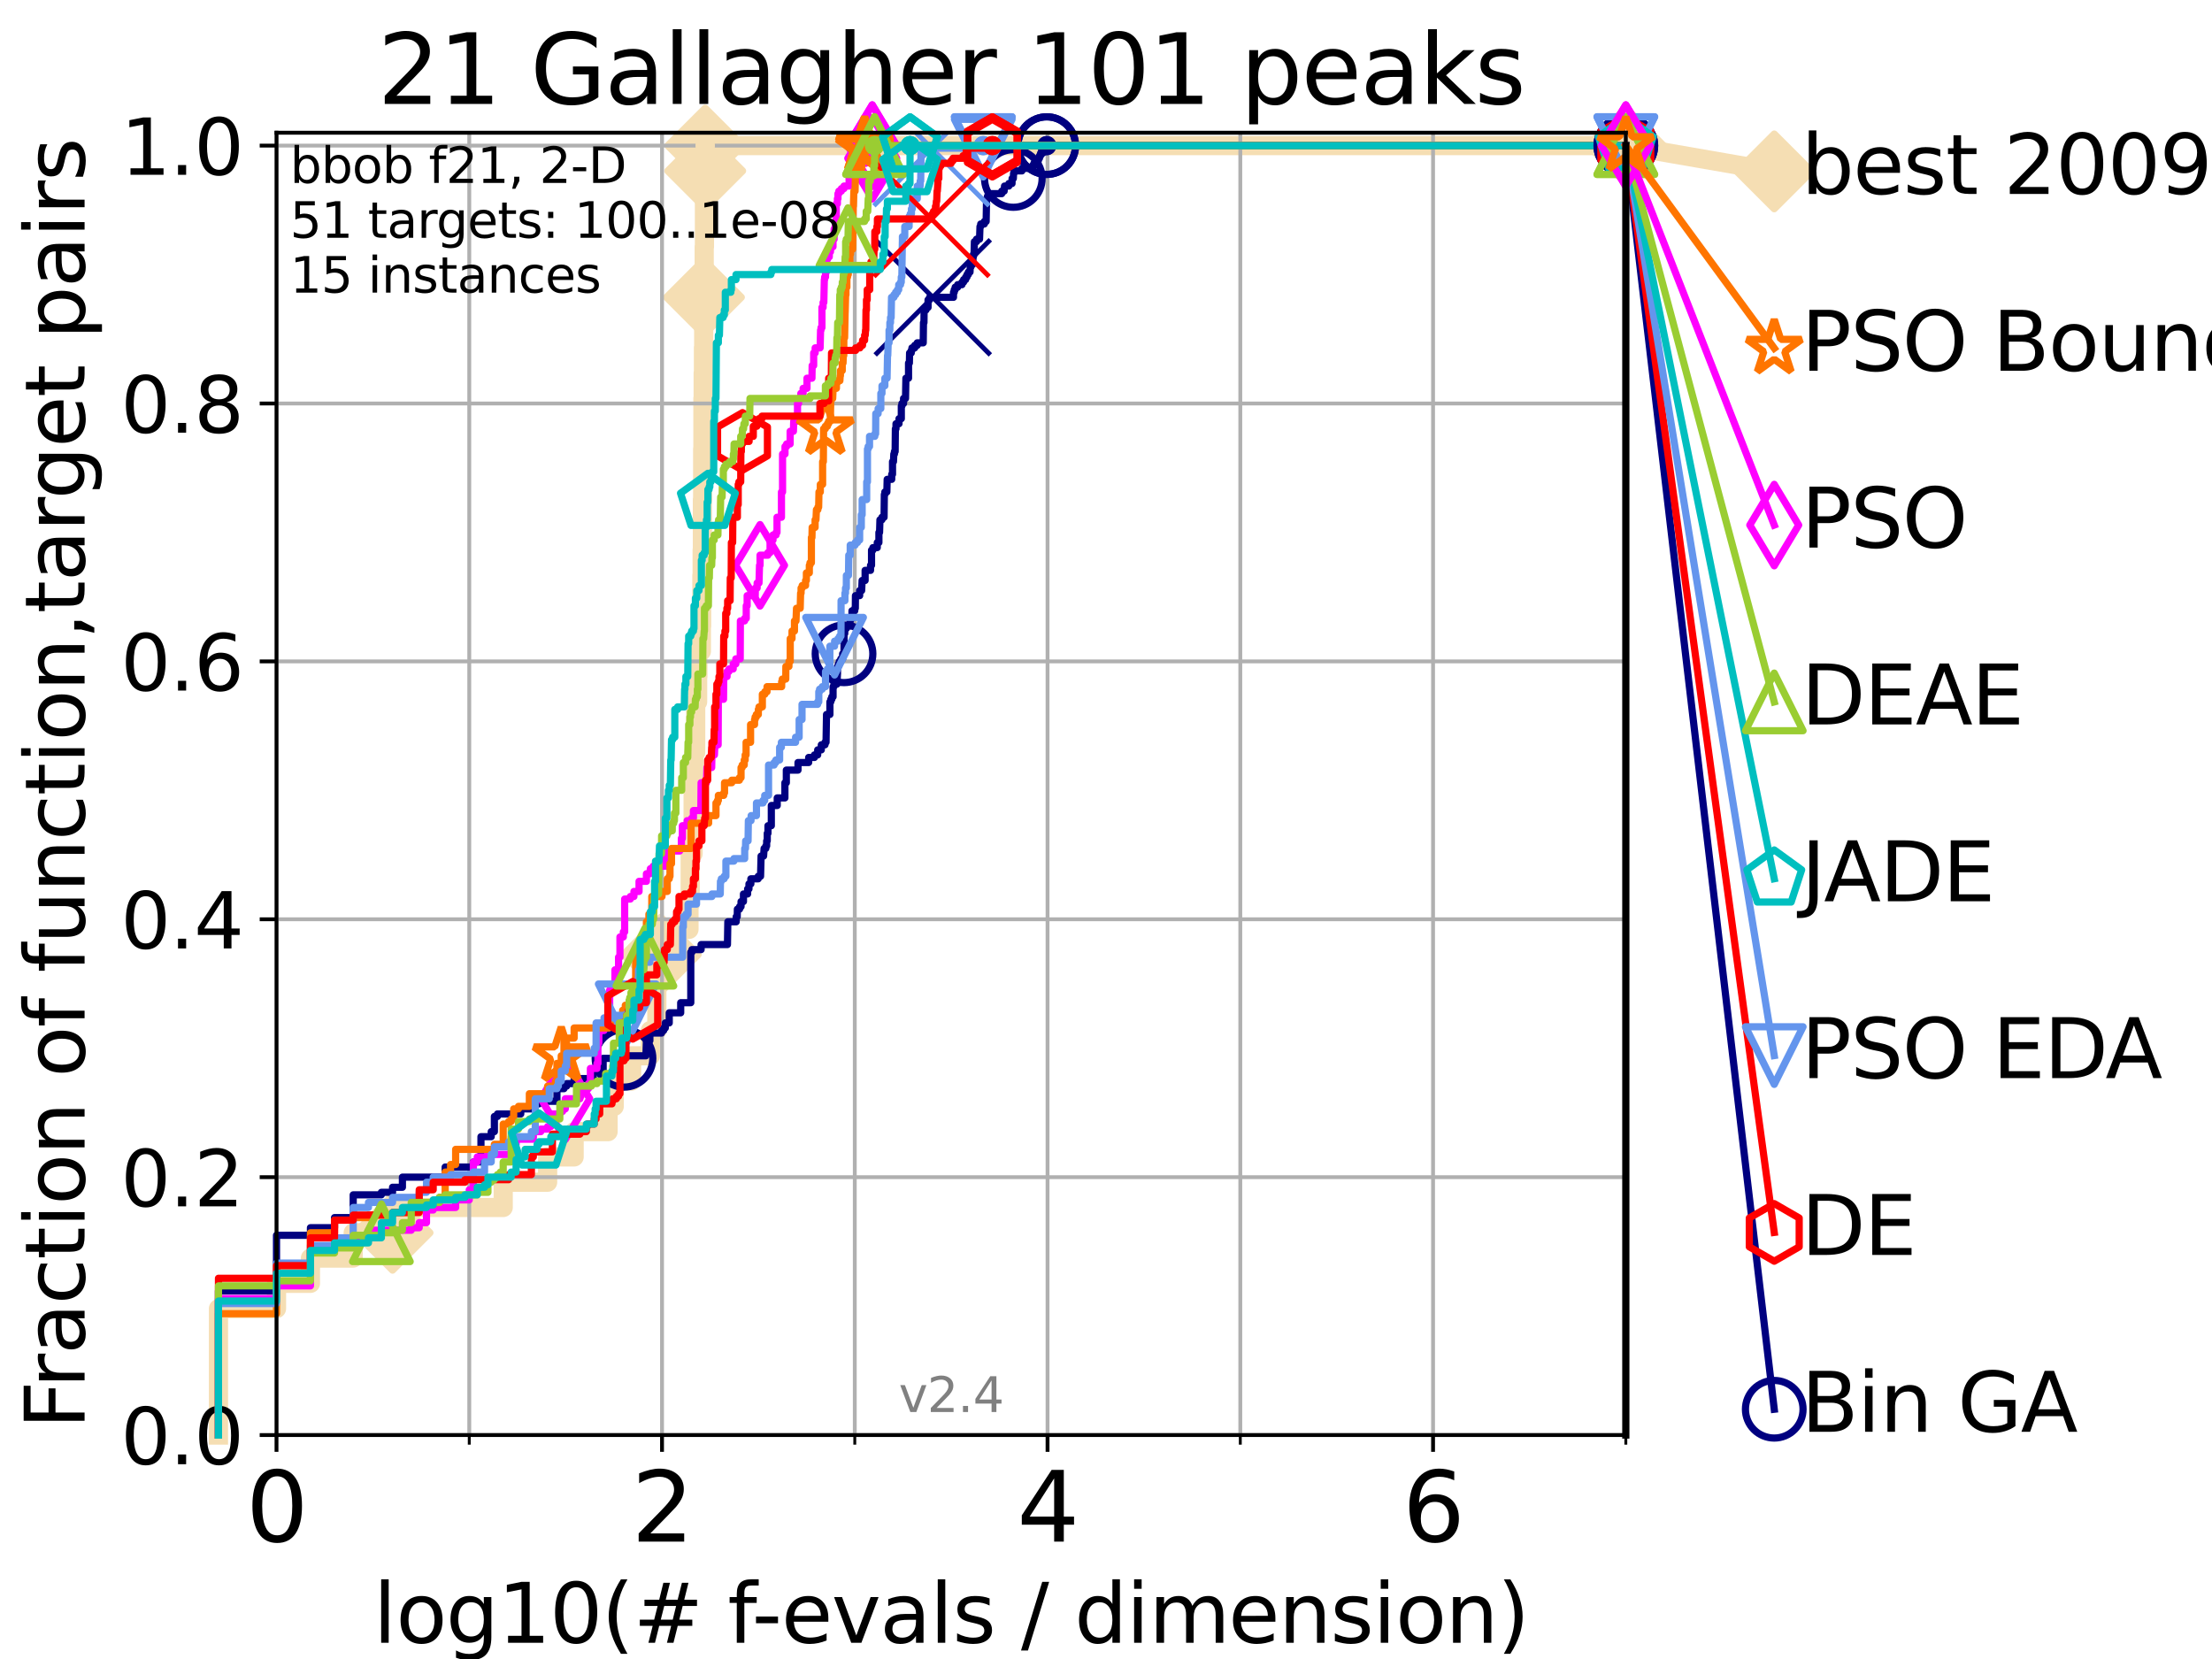 <?xml version="1.0" encoding="utf-8" standalone="no"?>
<!DOCTYPE svg PUBLIC "-//W3C//DTD SVG 1.1//EN"
  "http://www.w3.org/Graphics/SVG/1.1/DTD/svg11.dtd">
<svg height="345.6pt" version="1.1" viewBox="0 0 460.8 345.6" width="460.8pt" xmlns="http://www.w3.org/2000/svg" xmlns:xlink="http://www.w3.org/1999/xlink">
 <defs>
  <style type="text/css">*{stroke-linecap:butt;stroke-linejoin:round;}</style>
 </defs>
 <g id="figure_1">
  <g id="patch_1">
   <path d="M 0 345.6 
L 460.8 345.6 
L 460.8 0 
L 0 0 
z
" style="fill:#ffffff;"/>
  </g>
  <g id="axes_1">
   <g id="patch_2">
    <path d="M 57.6 298.944 
L 338.688 298.944 
L 338.688 27.648 
L 57.6 27.648 
z
" style="fill:#ffffff;"/>
   </g>
   <g id="line2d_1">
    <path d="M 45.512 298.944 
L 45.512 272.61 
L 57.6 272.61 
L 57.6 267.343 
L 64.671 267.343 
L 64.671 262.076 
L 73.579 262.076 
L 73.579 256.809 
L 81.776 256.809 
L 81.776 251.542 
L 104.826 251.542 
L 104.826 246.275 
L 114.08 246.275 
L 114.08 241.009 
L 119.603 241.009 
L 119.603 235.742 
L 126.674 235.742 
L 126.674 230.475 
L 127.954 230.475 
L 127.954 225.208 
L 131.566 225.208 
L 131.566 219.941 
L 135.482 219.941 
L 135.482 214.674 
L 136.832 214.674 
L 136.832 204.141 
L 137.647 204.141 
L 137.647 198.874 
L 140.119 198.874 
L 140.119 193.607 
L 143.528 193.607 
L 143.528 188.34 
L 143.779 188.34 
L 143.779 177.806 
L 144.391 177.806 
L 144.391 162.006 
L 144.57 162.006 
L 144.57 156.739 
L 144.924 156.739 
L 144.924 146.205 
L 145.327 146.205 
L 145.327 140.938 
L 145.384 140.938 
L 145.384 135.671 
L 146.107 135.671 
L 146.107 130.404 
L 146.162 130.404 
L 146.162 125.138 
L 146.216 125.138 
L 146.216 119.871 
L 146.27 119.871 
L 146.27 114.604 
L 146.324 114.604 
L 146.324 104.07 
L 146.378 104.07 
L 146.378 93.536 
L 146.431 93.536 
L 146.431 83.003 
L 146.485 83.003 
L 146.485 77.736 
L 146.538 77.736 
L 146.538 72.469 
L 146.591 72.469 
L 146.591 61.935 
L 146.644 61.935 
L 146.644 56.668 
L 146.697 56.668 
L 146.697 51.402 
L 146.749 51.402 
L 146.749 35.601 
L 146.906 35.601 
L 146.906 30.334 
L 338.688 30.334 
" style="fill:none;stroke:#f5deb3;stroke-linecap:square;stroke-width:4;"/>
   </g>
   <g id="line2d_2">
    <defs>
     <path d="M 0 7.778 
L 7.778 0 
L 0 -7.778 
L -7.778 0 
z
" id="m946e1a4178" style="stroke:#f5deb3;stroke-linejoin:miter;stroke-width:1.5;"/>
    </defs>
    <g>
     <use style="fill:#f5deb3;stroke:#f5deb3;stroke-linejoin:miter;stroke-width:1.5;" x="81.776" xlink:href="#m946e1a4178" y="256.809"/>
     <use style="fill:#f5deb3;stroke:#f5deb3;stroke-linejoin:miter;stroke-width:1.5;" x="137.647" xlink:href="#m946e1a4178" y="198.874"/>
     <use style="fill:#f5deb3;stroke:#f5deb3;stroke-linejoin:miter;stroke-width:1.5;" x="146.644" xlink:href="#m946e1a4178" y="61.935"/>
     <use style="fill:#f5deb3;stroke:#f5deb3;stroke-linejoin:miter;stroke-width:1.5;" x="146.906" xlink:href="#m946e1a4178" y="35.601"/>
     <use style="fill:#f5deb3;stroke:#f5deb3;stroke-linejoin:miter;stroke-width:1.5;" x="146.906" xlink:href="#m946e1a4178" y="30.334"/>
     <use style="fill:#f5deb3;stroke:#f5deb3;stroke-linejoin:miter;stroke-width:1.5;" x="338.688" xlink:href="#m946e1a4178" y="30.334"/>
    </g>
   </g>
   <g id="line2d_3">
    <path style="fill:none;stroke:#f5deb3;stroke-linecap:square;stroke-width:4;"/>
    <g/>
   </g>
   <g id="line2d_4">
    <path d="M 338.688 30.334 
L 369.608 35.706 
" style="fill:none;stroke:#f5deb3;stroke-linecap:square;stroke-width:4;"/>
    <g>
     <use style="fill:#f5deb3;stroke:#f5deb3;stroke-linejoin:miter;stroke-width:1.5;" x="338.688" xlink:href="#m946e1a4178" y="30.334"/>
     <use style="fill:#f5deb3;stroke:#f5deb3;stroke-linejoin:miter;stroke-width:1.5;" x="369.608" xlink:href="#m946e1a4178" y="35.706"/>
    </g>
   </g>
   <g id="matplotlib.axis_1">
    <g id="xtick_1">
     <g id="line2d_5">
      <path clip-path="url(#p6f46e772d9)" d="M 57.6 298.944 
L 57.6 27.648 
" style="fill:none;stroke:#b0b0b0;stroke-linecap:square;stroke-width:0.8;"/>
     </g>
     <g id="line2d_6">
      <defs>
       <path d="M 0 0 
L 0 3.5 
" id="m832937642c" style="stroke:#000000;stroke-width:0.8;"/>
      </defs>
      <g>
       <use style="stroke:#000000;stroke-width:0.8;" x="57.6" xlink:href="#m832937642c" y="298.944"/>
      </g>
     </g>
     <g id="text_1">
      <!-- 0 -->
      <g transform="translate(51.237 321.141)scale(0.2 -0.2)">
       <defs>
        <path d="M 2034 4250 
Q 1547 4250 1301 3770 
Q 1056 3291 1056 2328 
Q 1056 1369 1301 889 
Q 1547 409 2034 409 
Q 2525 409 2770 889 
Q 3016 1369 3016 2328 
Q 3016 3291 2770 3770 
Q 2525 4250 2034 4250 
z
M 2034 4750 
Q 2819 4750 3233 4129 
Q 3647 3509 3647 2328 
Q 3647 1150 3233 529 
Q 2819 -91 2034 -91 
Q 1250 -91 836 529 
Q 422 1150 422 2328 
Q 422 3509 836 4129 
Q 1250 4750 2034 4750 
z
" id="DejaVuSans-30" transform="scale(0.016)"/>
       </defs>
       <use xlink:href="#DejaVuSans-30"/>
      </g>
     </g>
    </g>
    <g id="xtick_2">
     <g id="line2d_7">
      <path clip-path="url(#p6f46e772d9)" d="M 137.911 298.944 
L 137.911 27.648 
" style="fill:none;stroke:#b0b0b0;stroke-linecap:square;stroke-width:0.8;"/>
     </g>
     <g id="line2d_8">
      <g>
       <use style="stroke:#000000;stroke-width:0.8;" x="137.911" xlink:href="#m832937642c" y="298.944"/>
      </g>
     </g>
     <g id="text_2">
      <!-- 2 -->
      <g transform="translate(131.548 321.141)scale(0.2 -0.2)">
       <defs>
        <path d="M 1228 531 
L 3431 531 
L 3431 0 
L 469 0 
L 469 531 
Q 828 903 1448 1529 
Q 2069 2156 2228 2338 
Q 2531 2678 2651 2914 
Q 2772 3150 2772 3378 
Q 2772 3750 2511 3984 
Q 2250 4219 1831 4219 
Q 1534 4219 1204 4116 
Q 875 4013 500 3803 
L 500 4441 
Q 881 4594 1212 4672 
Q 1544 4750 1819 4750 
Q 2544 4750 2975 4387 
Q 3406 4025 3406 3419 
Q 3406 3131 3298 2873 
Q 3191 2616 2906 2266 
Q 2828 2175 2409 1742 
Q 1991 1309 1228 531 
z
" id="DejaVuSans-32" transform="scale(0.016)"/>
       </defs>
       <use xlink:href="#DejaVuSans-32"/>
      </g>
     </g>
    </g>
    <g id="xtick_3">
     <g id="line2d_9">
      <path clip-path="url(#p6f46e772d9)" d="M 218.222 298.944 
L 218.222 27.648 
" style="fill:none;stroke:#b0b0b0;stroke-linecap:square;stroke-width:0.8;"/>
     </g>
     <g id="line2d_10">
      <g>
       <use style="stroke:#000000;stroke-width:0.8;" x="218.222" xlink:href="#m832937642c" y="298.944"/>
      </g>
     </g>
     <g id="text_3">
      <!-- 4 -->
      <g transform="translate(211.859 321.141)scale(0.2 -0.2)">
       <defs>
        <path d="M 2419 4116 
L 825 1625 
L 2419 1625 
L 2419 4116 
z
M 2253 4666 
L 3047 4666 
L 3047 1625 
L 3713 1625 
L 3713 1100 
L 3047 1100 
L 3047 0 
L 2419 0 
L 2419 1100 
L 313 1100 
L 313 1709 
L 2253 4666 
z
" id="DejaVuSans-34" transform="scale(0.016)"/>
       </defs>
       <use xlink:href="#DejaVuSans-34"/>
      </g>
     </g>
    </g>
    <g id="xtick_4">
     <g id="line2d_11">
      <path clip-path="url(#p6f46e772d9)" d="M 298.533 298.944 
L 298.533 27.648 
" style="fill:none;stroke:#b0b0b0;stroke-linecap:square;stroke-width:0.8;"/>
     </g>
     <g id="line2d_12">
      <g>
       <use style="stroke:#000000;stroke-width:0.8;" x="298.533" xlink:href="#m832937642c" y="298.944"/>
      </g>
     </g>
     <g id="text_4">
      <!-- 6 -->
      <g transform="translate(292.17 321.141)scale(0.2 -0.2)">
       <defs>
        <path d="M 2113 2584 
Q 1688 2584 1439 2293 
Q 1191 2003 1191 1497 
Q 1191 994 1439 701 
Q 1688 409 2113 409 
Q 2538 409 2786 701 
Q 3034 994 3034 1497 
Q 3034 2003 2786 2293 
Q 2538 2584 2113 2584 
z
M 3366 4563 
L 3366 3988 
Q 3128 4100 2886 4159 
Q 2644 4219 2406 4219 
Q 1781 4219 1451 3797 
Q 1122 3375 1075 2522 
Q 1259 2794 1537 2939 
Q 1816 3084 2150 3084 
Q 2853 3084 3261 2657 
Q 3669 2231 3669 1497 
Q 3669 778 3244 343 
Q 2819 -91 2113 -91 
Q 1303 -91 875 529 
Q 447 1150 447 2328 
Q 447 3434 972 4092 
Q 1497 4750 2381 4750 
Q 2619 4750 2861 4703 
Q 3103 4656 3366 4563 
z
" id="DejaVuSans-36" transform="scale(0.016)"/>
       </defs>
       <use xlink:href="#DejaVuSans-36"/>
      </g>
     </g>
    </g>
    <g id="xtick_5">
     <g id="line2d_13">
      <path clip-path="url(#p6f46e772d9)" d="M 97.755 298.944 
L 97.755 27.648 
" style="fill:none;stroke:#b0b0b0;stroke-linecap:square;stroke-width:0.8;"/>
     </g>
     <g id="line2d_14">
      <defs>
       <path d="M 0 0 
L 0 2 
" id="mf3bdb6cdb9" style="stroke:#000000;stroke-width:0.6;"/>
      </defs>
      <g>
       <use style="stroke:#000000;stroke-width:0.6;" x="97.755" xlink:href="#mf3bdb6cdb9" y="298.944"/>
      </g>
     </g>
    </g>
    <g id="xtick_6">
     <g id="line2d_15">
      <path clip-path="url(#p6f46e772d9)" d="M 178.066 298.944 
L 178.066 27.648 
" style="fill:none;stroke:#b0b0b0;stroke-linecap:square;stroke-width:0.8;"/>
     </g>
     <g id="line2d_16">
      <g>
       <use style="stroke:#000000;stroke-width:0.6;" x="178.066" xlink:href="#mf3bdb6cdb9" y="298.944"/>
      </g>
     </g>
    </g>
    <g id="xtick_7">
     <g id="line2d_17">
      <path clip-path="url(#p6f46e772d9)" d="M 258.377 298.944 
L 258.377 27.648 
" style="fill:none;stroke:#b0b0b0;stroke-linecap:square;stroke-width:0.8;"/>
     </g>
     <g id="line2d_18">
      <g>
       <use style="stroke:#000000;stroke-width:0.6;" x="258.377" xlink:href="#mf3bdb6cdb9" y="298.944"/>
      </g>
     </g>
    </g>
    <g id="xtick_8">
     <g id="line2d_19">
      <path clip-path="url(#p6f46e772d9)" d="M 338.688 298.944 
L 338.688 27.648 
" style="fill:none;stroke:#b0b0b0;stroke-linecap:square;stroke-width:0.8;"/>
     </g>
     <g id="line2d_20">
      <g>
       <use style="stroke:#000000;stroke-width:0.6;" x="338.688" xlink:href="#mf3bdb6cdb9" y="298.944"/>
      </g>
     </g>
    </g>
    <g id="text_5">
     <!-- log10(# f-evals / dimension) -->
     <g transform="translate(77.764 342.218)scale(0.17 -0.17)">
      <defs>
       <path d="M 603 4863 
L 1178 4863 
L 1178 0 
L 603 0 
L 603 4863 
z
" id="DejaVuSans-6c" transform="scale(0.016)"/>
       <path d="M 1959 3097 
Q 1497 3097 1228 2736 
Q 959 2375 959 1747 
Q 959 1119 1226 758 
Q 1494 397 1959 397 
Q 2419 397 2687 759 
Q 2956 1122 2956 1747 
Q 2956 2369 2687 2733 
Q 2419 3097 1959 3097 
z
M 1959 3584 
Q 2709 3584 3137 3096 
Q 3566 2609 3566 1747 
Q 3566 888 3137 398 
Q 2709 -91 1959 -91 
Q 1206 -91 779 398 
Q 353 888 353 1747 
Q 353 2609 779 3096 
Q 1206 3584 1959 3584 
z
" id="DejaVuSans-6f" transform="scale(0.016)"/>
       <path d="M 2906 1791 
Q 2906 2416 2648 2759 
Q 2391 3103 1925 3103 
Q 1463 3103 1205 2759 
Q 947 2416 947 1791 
Q 947 1169 1205 825 
Q 1463 481 1925 481 
Q 2391 481 2648 825 
Q 2906 1169 2906 1791 
z
M 3481 434 
Q 3481 -459 3084 -895 
Q 2688 -1331 1869 -1331 
Q 1566 -1331 1297 -1286 
Q 1028 -1241 775 -1147 
L 775 -588 
Q 1028 -725 1275 -790 
Q 1522 -856 1778 -856 
Q 2344 -856 2625 -561 
Q 2906 -266 2906 331 
L 2906 616 
Q 2728 306 2450 153 
Q 2172 0 1784 0 
Q 1141 0 747 490 
Q 353 981 353 1791 
Q 353 2603 747 3093 
Q 1141 3584 1784 3584 
Q 2172 3584 2450 3431 
Q 2728 3278 2906 2969 
L 2906 3500 
L 3481 3500 
L 3481 434 
z
" id="DejaVuSans-67" transform="scale(0.016)"/>
       <path d="M 794 531 
L 1825 531 
L 1825 4091 
L 703 3866 
L 703 4441 
L 1819 4666 
L 2450 4666 
L 2450 531 
L 3481 531 
L 3481 0 
L 794 0 
L 794 531 
z
" id="DejaVuSans-31" transform="scale(0.016)"/>
       <path d="M 1984 4856 
Q 1566 4138 1362 3434 
Q 1159 2731 1159 2009 
Q 1159 1288 1364 580 
Q 1569 -128 1984 -844 
L 1484 -844 
Q 1016 -109 783 600 
Q 550 1309 550 2009 
Q 550 2706 781 3412 
Q 1013 4119 1484 4856 
L 1984 4856 
z
" id="DejaVuSans-28" transform="scale(0.016)"/>
       <path d="M 3272 2816 
L 2363 2816 
L 2100 1772 
L 3016 1772 
L 3272 2816 
z
M 2803 4594 
L 2478 3297 
L 3391 3297 
L 3719 4594 
L 4219 4594 
L 3897 3297 
L 4872 3297 
L 4872 2816 
L 3775 2816 
L 3519 1772 
L 4513 1772 
L 4513 1294 
L 3397 1294 
L 3072 0 
L 2572 0 
L 2894 1294 
L 1978 1294 
L 1656 0 
L 1153 0 
L 1478 1294 
L 494 1294 
L 494 1772 
L 1594 1772 
L 1856 2816 
L 850 2816 
L 850 3297 
L 1978 3297 
L 2297 4594 
L 2803 4594 
z
" id="DejaVuSans-23" transform="scale(0.016)"/>
       <path id="DejaVuSans-20" transform="scale(0.016)"/>
       <path d="M 2375 4863 
L 2375 4384 
L 1825 4384 
Q 1516 4384 1395 4259 
Q 1275 4134 1275 3809 
L 1275 3500 
L 2222 3500 
L 2222 3053 
L 1275 3053 
L 1275 0 
L 697 0 
L 697 3053 
L 147 3053 
L 147 3500 
L 697 3500 
L 697 3744 
Q 697 4328 969 4595 
Q 1241 4863 1831 4863 
L 2375 4863 
z
" id="DejaVuSans-66" transform="scale(0.016)"/>
       <path d="M 313 2009 
L 1997 2009 
L 1997 1497 
L 313 1497 
L 313 2009 
z
" id="DejaVuSans-2d" transform="scale(0.016)"/>
       <path d="M 3597 1894 
L 3597 1613 
L 953 1613 
Q 991 1019 1311 708 
Q 1631 397 2203 397 
Q 2534 397 2845 478 
Q 3156 559 3463 722 
L 3463 178 
Q 3153 47 2828 -22 
Q 2503 -91 2169 -91 
Q 1331 -91 842 396 
Q 353 884 353 1716 
Q 353 2575 817 3079 
Q 1281 3584 2069 3584 
Q 2775 3584 3186 3129 
Q 3597 2675 3597 1894 
z
M 3022 2063 
Q 3016 2534 2758 2815 
Q 2500 3097 2075 3097 
Q 1594 3097 1305 2825 
Q 1016 2553 972 2059 
L 3022 2063 
z
" id="DejaVuSans-65" transform="scale(0.016)"/>
       <path d="M 191 3500 
L 800 3500 
L 1894 563 
L 2988 3500 
L 3597 3500 
L 2284 0 
L 1503 0 
L 191 3500 
z
" id="DejaVuSans-76" transform="scale(0.016)"/>
       <path d="M 2194 1759 
Q 1497 1759 1228 1600 
Q 959 1441 959 1056 
Q 959 750 1161 570 
Q 1363 391 1709 391 
Q 2188 391 2477 730 
Q 2766 1069 2766 1631 
L 2766 1759 
L 2194 1759 
z
M 3341 1997 
L 3341 0 
L 2766 0 
L 2766 531 
Q 2569 213 2275 61 
Q 1981 -91 1556 -91 
Q 1019 -91 701 211 
Q 384 513 384 1019 
Q 384 1609 779 1909 
Q 1175 2209 1959 2209 
L 2766 2209 
L 2766 2266 
Q 2766 2663 2505 2880 
Q 2244 3097 1772 3097 
Q 1472 3097 1187 3025 
Q 903 2953 641 2809 
L 641 3341 
Q 956 3463 1253 3523 
Q 1550 3584 1831 3584 
Q 2591 3584 2966 3190 
Q 3341 2797 3341 1997 
z
" id="DejaVuSans-61" transform="scale(0.016)"/>
       <path d="M 2834 3397 
L 2834 2853 
Q 2591 2978 2328 3040 
Q 2066 3103 1784 3103 
Q 1356 3103 1142 2972 
Q 928 2841 928 2578 
Q 928 2378 1081 2264 
Q 1234 2150 1697 2047 
L 1894 2003 
Q 2506 1872 2764 1633 
Q 3022 1394 3022 966 
Q 3022 478 2636 193 
Q 2250 -91 1575 -91 
Q 1294 -91 989 -36 
Q 684 19 347 128 
L 347 722 
Q 666 556 975 473 
Q 1284 391 1588 391 
Q 1994 391 2212 530 
Q 2431 669 2431 922 
Q 2431 1156 2273 1281 
Q 2116 1406 1581 1522 
L 1381 1569 
Q 847 1681 609 1914 
Q 372 2147 372 2553 
Q 372 3047 722 3315 
Q 1072 3584 1716 3584 
Q 2034 3584 2315 3537 
Q 2597 3491 2834 3397 
z
" id="DejaVuSans-73" transform="scale(0.016)"/>
       <path d="M 1625 4666 
L 2156 4666 
L 531 -594 
L 0 -594 
L 1625 4666 
z
" id="DejaVuSans-2f" transform="scale(0.016)"/>
       <path d="M 2906 2969 
L 2906 4863 
L 3481 4863 
L 3481 0 
L 2906 0 
L 2906 525 
Q 2725 213 2448 61 
Q 2172 -91 1784 -91 
Q 1150 -91 751 415 
Q 353 922 353 1747 
Q 353 2572 751 3078 
Q 1150 3584 1784 3584 
Q 2172 3584 2448 3432 
Q 2725 3281 2906 2969 
z
M 947 1747 
Q 947 1113 1208 752 
Q 1469 391 1925 391 
Q 2381 391 2643 752 
Q 2906 1113 2906 1747 
Q 2906 2381 2643 2742 
Q 2381 3103 1925 3103 
Q 1469 3103 1208 2742 
Q 947 2381 947 1747 
z
" id="DejaVuSans-64" transform="scale(0.016)"/>
       <path d="M 603 3500 
L 1178 3500 
L 1178 0 
L 603 0 
L 603 3500 
z
M 603 4863 
L 1178 4863 
L 1178 4134 
L 603 4134 
L 603 4863 
z
" id="DejaVuSans-69" transform="scale(0.016)"/>
       <path d="M 3328 2828 
Q 3544 3216 3844 3400 
Q 4144 3584 4550 3584 
Q 5097 3584 5394 3201 
Q 5691 2819 5691 2113 
L 5691 0 
L 5113 0 
L 5113 2094 
Q 5113 2597 4934 2840 
Q 4756 3084 4391 3084 
Q 3944 3084 3684 2787 
Q 3425 2491 3425 1978 
L 3425 0 
L 2847 0 
L 2847 2094 
Q 2847 2600 2669 2842 
Q 2491 3084 2119 3084 
Q 1678 3084 1418 2786 
Q 1159 2488 1159 1978 
L 1159 0 
L 581 0 
L 581 3500 
L 1159 3500 
L 1159 2956 
Q 1356 3278 1631 3431 
Q 1906 3584 2284 3584 
Q 2666 3584 2933 3390 
Q 3200 3197 3328 2828 
z
" id="DejaVuSans-6d" transform="scale(0.016)"/>
       <path d="M 3513 2113 
L 3513 0 
L 2938 0 
L 2938 2094 
Q 2938 2591 2744 2837 
Q 2550 3084 2163 3084 
Q 1697 3084 1428 2787 
Q 1159 2491 1159 1978 
L 1159 0 
L 581 0 
L 581 3500 
L 1159 3500 
L 1159 2956 
Q 1366 3272 1645 3428 
Q 1925 3584 2291 3584 
Q 2894 3584 3203 3211 
Q 3513 2838 3513 2113 
z
" id="DejaVuSans-6e" transform="scale(0.016)"/>
       <path d="M 513 4856 
L 1013 4856 
Q 1481 4119 1714 3412 
Q 1947 2706 1947 2009 
Q 1947 1309 1714 600 
Q 1481 -109 1013 -844 
L 513 -844 
Q 928 -128 1133 580 
Q 1338 1288 1338 2009 
Q 1338 2731 1133 3434 
Q 928 4138 513 4856 
z
" id="DejaVuSans-29" transform="scale(0.016)"/>
      </defs>
      <use xlink:href="#DejaVuSans-6c"/>
      <use x="27.783" xlink:href="#DejaVuSans-6f"/>
      <use x="88.965" xlink:href="#DejaVuSans-67"/>
      <use x="152.441" xlink:href="#DejaVuSans-31"/>
      <use x="216.064" xlink:href="#DejaVuSans-30"/>
      <use x="279.688" xlink:href="#DejaVuSans-28"/>
      <use x="318.701" xlink:href="#DejaVuSans-23"/>
      <use x="402.49" xlink:href="#DejaVuSans-20"/>
      <use x="434.277" xlink:href="#DejaVuSans-66"/>
      <use x="463.982" xlink:href="#DejaVuSans-2d"/>
      <use x="500.066" xlink:href="#DejaVuSans-65"/>
      <use x="561.59" xlink:href="#DejaVuSans-76"/>
      <use x="620.77" xlink:href="#DejaVuSans-61"/>
      <use x="682.049" xlink:href="#DejaVuSans-6c"/>
      <use x="709.832" xlink:href="#DejaVuSans-73"/>
      <use x="761.932" xlink:href="#DejaVuSans-20"/>
      <use x="793.719" xlink:href="#DejaVuSans-2f"/>
      <use x="827.41" xlink:href="#DejaVuSans-20"/>
      <use x="859.197" xlink:href="#DejaVuSans-64"/>
      <use x="922.674" xlink:href="#DejaVuSans-69"/>
      <use x="950.457" xlink:href="#DejaVuSans-6d"/>
      <use x="1047.869" xlink:href="#DejaVuSans-65"/>
      <use x="1109.393" xlink:href="#DejaVuSans-6e"/>
      <use x="1172.771" xlink:href="#DejaVuSans-73"/>
      <use x="1224.871" xlink:href="#DejaVuSans-69"/>
      <use x="1252.654" xlink:href="#DejaVuSans-6f"/>
      <use x="1313.836" xlink:href="#DejaVuSans-6e"/>
      <use x="1377.215" xlink:href="#DejaVuSans-29"/>
     </g>
    </g>
   </g>
   <g id="matplotlib.axis_2">
    <g id="ytick_1">
     <g id="line2d_21">
      <path clip-path="url(#p6f46e772d9)" d="M 57.6 298.944 
L 338.688 298.944 
" style="fill:none;stroke:#b0b0b0;stroke-linecap:square;stroke-width:0.8;"/>
     </g>
     <g id="line2d_22">
      <defs>
       <path d="M 0 0 
L -3.5 0 
" id="m4ab9b79fed" style="stroke:#000000;stroke-width:0.8;"/>
      </defs>
      <g>
       <use style="stroke:#000000;stroke-width:0.8;" x="57.6" xlink:href="#m4ab9b79fed" y="298.944"/>
      </g>
     </g>
     <g id="text_6">
      <!-- 0.0 -->
      <g transform="translate(25.155 305.023)scale(0.16 -0.16)">
       <defs>
        <path d="M 684 794 
L 1344 794 
L 1344 0 
L 684 0 
L 684 794 
z
" id="DejaVuSans-2e" transform="scale(0.016)"/>
       </defs>
       <use xlink:href="#DejaVuSans-30"/>
       <use x="63.623" xlink:href="#DejaVuSans-2e"/>
       <use x="95.41" xlink:href="#DejaVuSans-30"/>
      </g>
     </g>
    </g>
    <g id="ytick_2">
     <g id="line2d_23">
      <path clip-path="url(#p6f46e772d9)" d="M 57.6 245.222 
L 338.688 245.222 
" style="fill:none;stroke:#b0b0b0;stroke-linecap:square;stroke-width:0.8;"/>
     </g>
     <g id="line2d_24">
      <g>
       <use style="stroke:#000000;stroke-width:0.8;" x="57.6" xlink:href="#m4ab9b79fed" y="245.222"/>
      </g>
     </g>
     <g id="text_7">
      <!-- 0.2 -->
      <g transform="translate(25.155 251.301)scale(0.16 -0.16)">
       <use xlink:href="#DejaVuSans-30"/>
       <use x="63.623" xlink:href="#DejaVuSans-2e"/>
       <use x="95.41" xlink:href="#DejaVuSans-32"/>
      </g>
     </g>
    </g>
    <g id="ytick_3">
     <g id="line2d_25">
      <path clip-path="url(#p6f46e772d9)" d="M 57.6 191.5 
L 338.688 191.5 
" style="fill:none;stroke:#b0b0b0;stroke-linecap:square;stroke-width:0.8;"/>
     </g>
     <g id="line2d_26">
      <g>
       <use style="stroke:#000000;stroke-width:0.8;" x="57.6" xlink:href="#m4ab9b79fed" y="191.5"/>
      </g>
     </g>
     <g id="text_8">
      <!-- 0.4 -->
      <g transform="translate(25.155 197.579)scale(0.16 -0.16)">
       <use xlink:href="#DejaVuSans-30"/>
       <use x="63.623" xlink:href="#DejaVuSans-2e"/>
       <use x="95.41" xlink:href="#DejaVuSans-34"/>
      </g>
     </g>
    </g>
    <g id="ytick_4">
     <g id="line2d_27">
      <path clip-path="url(#p6f46e772d9)" d="M 57.6 137.778 
L 338.688 137.778 
" style="fill:none;stroke:#b0b0b0;stroke-linecap:square;stroke-width:0.8;"/>
     </g>
     <g id="line2d_28">
      <g>
       <use style="stroke:#000000;stroke-width:0.8;" x="57.6" xlink:href="#m4ab9b79fed" y="137.778"/>
      </g>
     </g>
     <g id="text_9">
      <!-- 0.6 -->
      <g transform="translate(25.155 143.857)scale(0.16 -0.16)">
       <use xlink:href="#DejaVuSans-30"/>
       <use x="63.623" xlink:href="#DejaVuSans-2e"/>
       <use x="95.41" xlink:href="#DejaVuSans-36"/>
      </g>
     </g>
    </g>
    <g id="ytick_5">
     <g id="line2d_29">
      <path clip-path="url(#p6f46e772d9)" d="M 57.6 84.056 
L 338.688 84.056 
" style="fill:none;stroke:#b0b0b0;stroke-linecap:square;stroke-width:0.8;"/>
     </g>
     <g id="line2d_30">
      <g>
       <use style="stroke:#000000;stroke-width:0.8;" x="57.6" xlink:href="#m4ab9b79fed" y="84.056"/>
      </g>
     </g>
     <g id="text_10">
      <!-- 0.8 -->
      <g transform="translate(25.155 90.135)scale(0.16 -0.16)">
       <defs>
        <path d="M 2034 2216 
Q 1584 2216 1326 1975 
Q 1069 1734 1069 1313 
Q 1069 891 1326 650 
Q 1584 409 2034 409 
Q 2484 409 2743 651 
Q 3003 894 3003 1313 
Q 3003 1734 2745 1975 
Q 2488 2216 2034 2216 
z
M 1403 2484 
Q 997 2584 770 2862 
Q 544 3141 544 3541 
Q 544 4100 942 4425 
Q 1341 4750 2034 4750 
Q 2731 4750 3128 4425 
Q 3525 4100 3525 3541 
Q 3525 3141 3298 2862 
Q 3072 2584 2669 2484 
Q 3125 2378 3379 2068 
Q 3634 1759 3634 1313 
Q 3634 634 3220 271 
Q 2806 -91 2034 -91 
Q 1263 -91 848 271 
Q 434 634 434 1313 
Q 434 1759 690 2068 
Q 947 2378 1403 2484 
z
M 1172 3481 
Q 1172 3119 1398 2916 
Q 1625 2713 2034 2713 
Q 2441 2713 2670 2916 
Q 2900 3119 2900 3481 
Q 2900 3844 2670 4047 
Q 2441 4250 2034 4250 
Q 1625 4250 1398 4047 
Q 1172 3844 1172 3481 
z
" id="DejaVuSans-38" transform="scale(0.016)"/>
       </defs>
       <use xlink:href="#DejaVuSans-30"/>
       <use x="63.623" xlink:href="#DejaVuSans-2e"/>
       <use x="95.41" xlink:href="#DejaVuSans-38"/>
      </g>
     </g>
    </g>
    <g id="ytick_6">
     <g id="line2d_31">
      <path clip-path="url(#p6f46e772d9)" d="M 57.6 30.334 
L 338.688 30.334 
" style="fill:none;stroke:#b0b0b0;stroke-linecap:square;stroke-width:0.8;"/>
     </g>
     <g id="line2d_32">
      <g>
       <use style="stroke:#000000;stroke-width:0.8;" x="57.6" xlink:href="#m4ab9b79fed" y="30.334"/>
      </g>
     </g>
     <g id="text_11">
      <!-- 1.0 -->
      <g transform="translate(25.155 36.413)scale(0.16 -0.16)">
       <use xlink:href="#DejaVuSans-31"/>
       <use x="63.623" xlink:href="#DejaVuSans-2e"/>
       <use x="95.41" xlink:href="#DejaVuSans-30"/>
      </g>
     </g>
    </g>
    <g id="text_12">
     <!-- Fraction of function,target pairs -->
     <g transform="translate(17.62 297.681)rotate(-90)scale(0.17 -0.17)">
      <defs>
       <path d="M 628 4666 
L 3309 4666 
L 3309 4134 
L 1259 4134 
L 1259 2759 
L 3109 2759 
L 3109 2228 
L 1259 2228 
L 1259 0 
L 628 0 
L 628 4666 
z
" id="DejaVuSans-46" transform="scale(0.016)"/>
       <path d="M 2631 2963 
Q 2534 3019 2420 3045 
Q 2306 3072 2169 3072 
Q 1681 3072 1420 2755 
Q 1159 2438 1159 1844 
L 1159 0 
L 581 0 
L 581 3500 
L 1159 3500 
L 1159 2956 
Q 1341 3275 1631 3429 
Q 1922 3584 2338 3584 
Q 2397 3584 2469 3576 
Q 2541 3569 2628 3553 
L 2631 2963 
z
" id="DejaVuSans-72" transform="scale(0.016)"/>
       <path d="M 3122 3366 
L 3122 2828 
Q 2878 2963 2633 3030 
Q 2388 3097 2138 3097 
Q 1578 3097 1268 2742 
Q 959 2388 959 1747 
Q 959 1106 1268 751 
Q 1578 397 2138 397 
Q 2388 397 2633 464 
Q 2878 531 3122 666 
L 3122 134 
Q 2881 22 2623 -34 
Q 2366 -91 2075 -91 
Q 1284 -91 818 406 
Q 353 903 353 1747 
Q 353 2603 823 3093 
Q 1294 3584 2113 3584 
Q 2378 3584 2631 3529 
Q 2884 3475 3122 3366 
z
" id="DejaVuSans-63" transform="scale(0.016)"/>
       <path d="M 1172 4494 
L 1172 3500 
L 2356 3500 
L 2356 3053 
L 1172 3053 
L 1172 1153 
Q 1172 725 1289 603 
Q 1406 481 1766 481 
L 2356 481 
L 2356 0 
L 1766 0 
Q 1100 0 847 248 
Q 594 497 594 1153 
L 594 3053 
L 172 3053 
L 172 3500 
L 594 3500 
L 594 4494 
L 1172 4494 
z
" id="DejaVuSans-74" transform="scale(0.016)"/>
       <path d="M 544 1381 
L 544 3500 
L 1119 3500 
L 1119 1403 
Q 1119 906 1312 657 
Q 1506 409 1894 409 
Q 2359 409 2629 706 
Q 2900 1003 2900 1516 
L 2900 3500 
L 3475 3500 
L 3475 0 
L 2900 0 
L 2900 538 
Q 2691 219 2414 64 
Q 2138 -91 1772 -91 
Q 1169 -91 856 284 
Q 544 659 544 1381 
z
M 1991 3584 
L 1991 3584 
z
" id="DejaVuSans-75" transform="scale(0.016)"/>
       <path d="M 750 794 
L 1409 794 
L 1409 256 
L 897 -744 
L 494 -744 
L 750 256 
L 750 794 
z
" id="DejaVuSans-2c" transform="scale(0.016)"/>
       <path d="M 1159 525 
L 1159 -1331 
L 581 -1331 
L 581 3500 
L 1159 3500 
L 1159 2969 
Q 1341 3281 1617 3432 
Q 1894 3584 2278 3584 
Q 2916 3584 3314 3078 
Q 3713 2572 3713 1747 
Q 3713 922 3314 415 
Q 2916 -91 2278 -91 
Q 1894 -91 1617 61 
Q 1341 213 1159 525 
z
M 3116 1747 
Q 3116 2381 2855 2742 
Q 2594 3103 2138 3103 
Q 1681 3103 1420 2742 
Q 1159 2381 1159 1747 
Q 1159 1113 1420 752 
Q 1681 391 2138 391 
Q 2594 391 2855 752 
Q 3116 1113 3116 1747 
z
" id="DejaVuSans-70" transform="scale(0.016)"/>
      </defs>
      <use xlink:href="#DejaVuSans-46"/>
      <use x="50.27" xlink:href="#DejaVuSans-72"/>
      <use x="91.383" xlink:href="#DejaVuSans-61"/>
      <use x="152.662" xlink:href="#DejaVuSans-63"/>
      <use x="207.643" xlink:href="#DejaVuSans-74"/>
      <use x="246.852" xlink:href="#DejaVuSans-69"/>
      <use x="274.635" xlink:href="#DejaVuSans-6f"/>
      <use x="335.816" xlink:href="#DejaVuSans-6e"/>
      <use x="399.195" xlink:href="#DejaVuSans-20"/>
      <use x="430.982" xlink:href="#DejaVuSans-6f"/>
      <use x="492.164" xlink:href="#DejaVuSans-66"/>
      <use x="527.369" xlink:href="#DejaVuSans-20"/>
      <use x="559.156" xlink:href="#DejaVuSans-66"/>
      <use x="594.361" xlink:href="#DejaVuSans-75"/>
      <use x="657.74" xlink:href="#DejaVuSans-6e"/>
      <use x="721.119" xlink:href="#DejaVuSans-63"/>
      <use x="776.1" xlink:href="#DejaVuSans-74"/>
      <use x="815.309" xlink:href="#DejaVuSans-69"/>
      <use x="843.092" xlink:href="#DejaVuSans-6f"/>
      <use x="904.273" xlink:href="#DejaVuSans-6e"/>
      <use x="967.652" xlink:href="#DejaVuSans-2c"/>
      <use x="999.439" xlink:href="#DejaVuSans-74"/>
      <use x="1038.648" xlink:href="#DejaVuSans-61"/>
      <use x="1099.928" xlink:href="#DejaVuSans-72"/>
      <use x="1139.291" xlink:href="#DejaVuSans-67"/>
      <use x="1202.768" xlink:href="#DejaVuSans-65"/>
      <use x="1264.291" xlink:href="#DejaVuSans-74"/>
      <use x="1303.5" xlink:href="#DejaVuSans-20"/>
      <use x="1335.287" xlink:href="#DejaVuSans-70"/>
      <use x="1398.764" xlink:href="#DejaVuSans-61"/>
      <use x="1460.043" xlink:href="#DejaVuSans-69"/>
      <use x="1487.826" xlink:href="#DejaVuSans-72"/>
      <use x="1528.939" xlink:href="#DejaVuSans-73"/>
     </g>
    </g>
   </g>
   <g id="line2d_33">
    <defs>
     <path d="M 0 1.5 
C 0.398 1.5 0.779 1.342 1.061 1.061 
C 1.342 0.779 1.5 0.398 1.5 0 
C 1.5 -0.398 1.342 -0.779 1.061 -1.061 
C 0.779 -1.342 0.398 -1.5 0 -1.5 
C -0.398 -1.5 -0.779 -1.342 -1.061 -1.061 
C -1.342 -0.779 -1.5 -0.398 -1.5 0 
C -1.5 0.398 -1.342 0.779 -1.061 1.061 
C -0.779 1.342 -0.398 1.5 0 1.5 
z
" id="m9a935de9b3" style="stroke:#f5deb3;"/>
    </defs>
    <g>
     <use style="fill:#f5deb3;stroke:#f5deb3;" x="146.906" xlink:href="#m9a935de9b3" y="30.334"/>
     <use style="fill:#f5deb3;stroke:#f5deb3;" x="146.906" xlink:href="#m9a935de9b3" y="30.334"/>
    </g>
   </g>
   <g id="line2d_34">
    <defs>
     <path d="M 0 1.5 
C 0.398 1.5 0.779 1.342 1.061 1.061 
C 1.342 0.779 1.5 0.398 1.5 0 
C 1.5 -0.398 1.342 -0.779 1.061 -1.061 
C 0.779 -1.342 0.398 -1.5 0 -1.5 
C -0.398 -1.5 -0.779 -1.342 -1.061 -1.061 
C -1.342 -0.779 -1.5 -0.398 -1.5 0 
C -1.5 0.398 -1.342 0.779 -1.061 1.061 
C -0.779 1.342 -0.398 1.5 0 1.5 
z
" id="m77e9071fcc" style="stroke:#000080;"/>
    </defs>
    <g>
     <use style="fill:#000080;stroke:#000080;" x="218.052" xlink:href="#m77e9071fcc" y="30.334"/>
     <use style="fill:#000080;stroke:#000080;" x="218.052" xlink:href="#m77e9071fcc" y="30.334"/>
    </g>
   </g>
   <g id="line2d_35">
    <path d="M 45.512 298.944 
L 45.512 268.923 
L 57.6 268.923 
L 57.6 257.336 
L 64.671 257.336 
L 64.671 255.756 
L 69.688 255.756 
L 69.688 253.649 
L 73.579 253.649 
L 73.579 248.909 
L 79.447 248.909 
L 79.447 248.382 
L 81.776 248.382 
L 81.776 247.329 
L 83.83 247.329 
L 83.83 245.222 
L 92.738 245.222 
L 92.738 243.115 
L 98.606 243.115 
L 98.606 242.062 
L 100.193 242.062 
L 100.193 236.795 
L 102.331 236.795 
L 102.331 235.742 
L 102.989 235.742 
L 102.989 232.582 
L 103.623 232.582 
L 103.623 232.055 
L 108.484 232.055 
L 108.484 231.001 
L 110.694 231.001 
L 110.694 229.948 
L 112.281 229.948 
L 112.281 229.421 
L 116.02 229.421 
L 116.02 226.788 
L 117.486 226.788 
L 117.486 226.261 
L 118.04 226.261 
L 118.04 225.735 
L 119.603 225.735 
L 119.603 224.681 
L 123.594 224.681 
L 123.594 223.101 
L 125.648 223.101 
L 125.648 220.468 
L 129.991 220.468 
L 129.991 219.941 
L 134.556 219.941 
L 134.661 216.781 
L 135.382 216.781 
L 135.382 215.201 
L 137.823 215.201 
L 137.823 214.674 
L 138.256 214.674 
L 138.256 214.148 
L 138.595 214.148 
L 138.595 213.094 
L 139.414 213.094 
L 139.414 210.987 
L 141.802 210.987 
L 141.802 208.881 
L 143.903 208.881 
L 143.903 198.347 
L 144.148 198.347 
L 144.148 197.82 
L 146.053 197.82 
L 146.053 196.767 
L 151.542 196.767 
L 151.621 192.027 
L 153.359 192.027 
L 153.359 190.973 
L 153.574 190.973 
L 153.609 189.393 
L 154.064 189.393 
L 154.064 188.867 
L 154.372 188.867 
L 154.372 187.813 
L 154.874 187.813 
L 154.874 186.233 
L 155.742 186.233 
L 155.742 185.18 
L 156.022 185.18 
L 156.022 184.126 
L 156.418 184.126 
L 156.418 183.073 
L 157.948 183.073 
L 157.948 182.546 
L 158.439 182.546 
L 158.546 178.333 
L 159.072 178.333 
L 159.176 176.753 
L 159.532 176.753 
L 159.532 176.226 
L 159.708 176.226 
L 159.708 175.173 
L 159.833 175.173 
L 159.833 173.593 
L 159.981 173.593 
L 159.981 172.013 
L 160.68 172.013 
L 160.68 167.799 
L 161.912 167.799 
L 161.912 166.219 
L 163.51 166.219 
L 163.51 163.059 
L 163.808 163.059 
L 163.808 160.426 
L 166.238 160.426 
L 166.238 158.846 
L 168.461 158.846 
L 168.461 157.792 
L 169.659 157.792 
L 169.659 157.265 
L 170.338 157.265 
L 170.338 156.212 
L 171.095 156.212 
L 171.095 155.159 
L 171.859 155.159 
L 171.859 154.632 
L 172.081 154.632 
L 172.179 148.838 
L 172.886 148.838 
L 172.886 146.205 
L 173.073 146.205 
L 173.073 145.678 
L 173.28 145.678 
L 173.28 145.152 
L 173.542 145.152 
L 173.542 143.045 
L 173.722 143.045 
L 173.722 142.518 
L 174.348 142.518 
L 174.456 140.411 
L 174.467 140.411 
L 174.467 138.831 
L 174.659 138.831 
L 174.659 138.305 
L 174.848 138.305 
L 174.848 137.778 
L 175.16 137.778 
L 175.16 137.251 
L 175.537 137.251 
L 175.537 136.198 
L 175.827 136.198 
L 175.827 131.985 
L 175.975 131.985 
L 175.975 130.931 
L 176.306 130.931 
L 176.306 130.404 
L 177.043 130.404 
L 177.117 128.824 
L 177.481 128.824 
L 177.481 127.244 
L 178.058 127.244 
L 178.058 126.718 
L 178.179 126.718 
L 178.205 124.084 
L 179.082 124.084 
L 179.082 123.031 
L 179.497 123.031 
L 179.593 120.924 
L 180.221 120.924 
L 180.221 118.817 
L 181.347 118.817 
L 181.347 117.764 
L 181.556 117.764 
L 181.556 114.604 
L 181.846 114.604 
L 181.846 114.077 
L 182.749 114.077 
L 182.749 113.024 
L 183.092 113.024 
L 183.092 110.917 
L 183.229 110.917 
L 183.306 108.284 
L 183.721 108.284 
L 183.721 107.757 
L 184.169 107.757 
L 184.224 103.017 
L 184.328 103.017 
L 184.328 102.49 
L 184.749 102.49 
L 184.815 99.857 
L 185.76 99.857 
L 185.76 98.803 
L 185.927 98.803 
L 185.927 96.17 
L 186.126 96.17 
L 186.197 94.59 
L 186.323 94.59 
L 186.323 94.063 
L 186.474 94.063 
L 186.522 89.323 
L 186.651 89.323 
L 186.651 88.27 
L 187.279 88.27 
L 187.279 87.216 
L 187.761 87.216 
L 187.761 84.583 
L 187.885 84.583 
L 187.885 84.056 
L 188.225 84.056 
L 188.225 83.003 
L 188.638 83.003 
L 188.714 78.789 
L 189.264 78.789 
L 189.264 75.629 
L 189.442 75.629 
L 189.483 73.522 
L 189.829 73.522 
L 189.829 72.996 
L 189.975 72.996 
L 189.975 72.469 
L 190.559 72.469 
L 190.559 71.942 
L 191.08 71.942 
L 191.08 71.416 
L 192.324 71.416 
L 192.378 67.202 
L 192.478 67.202 
L 192.508 64.569 
L 192.907 64.569 
L 192.907 64.042 
L 193.33 64.042 
L 193.33 62.462 
L 193.651 62.462 
L 193.651 61.935 
L 198.629 61.935 
L 198.629 60.882 
L 198.787 60.882 
L 198.787 60.355 
L 198.98 60.355 
L 198.98 59.829 
L 199.498 59.829 
L 199.498 59.302 
L 200.395 59.302 
L 200.395 58.775 
L 200.738 58.775 
L 200.738 58.248 
L 201.161 58.248 
L 201.161 57.722 
L 201.439 57.722 
L 201.439 57.195 
L 201.722 57.195 
L 201.722 56.668 
L 202.074 56.668 
L 202.111 55.615 
L 202.264 55.615 
L 202.264 55.088 
L 202.641 55.088 
L 202.705 53.508 
L 202.781 53.508 
L 202.781 52.982 
L 202.916 52.982 
L 202.985 50.348 
L 203.428 50.348 
L 203.428 49.821 
L 204.056 49.821 
L 204.15 47.188 
L 204.3 47.188 
L 204.3 46.661 
L 205.053 46.661 
L 205.053 46.135 
L 205.433 46.135 
L 205.52 41.395 
L 205.71 41.395 
L 205.71 40.868 
L 206.071 40.868 
L 206.071 40.341 
L 208.683 40.341 
L 208.683 39.814 
L 209.183 39.814 
L 209.255 38.761 
L 210.157 38.761 
L 210.157 38.234 
L 210.824 38.234 
L 210.839 37.181 
L 211.095 37.181 
L 211.142 36.128 
L 211.226 36.128 
L 211.226 35.601 
L 212.888 35.601 
L 212.888 35.074 
L 215.03 35.074 
L 215.03 34.548 
L 215.374 34.548 
L 215.374 34.021 
L 216.063 34.021 
L 216.063 33.494 
L 216.304 33.494 
L 216.304 32.968 
L 216.541 32.968 
L 216.541 32.441 
L 216.77 32.441 
L 216.77 31.914 
L 217.235 31.914 
L 217.235 31.387 
L 218.022 31.387 
L 218.052 30.334 
L 338.688 30.334 
L 338.688 30.334 
" style="fill:none;stroke:#000080;stroke-linecap:square;stroke-width:1.5;"/>
   </g>
   <g id="line2d_36">
    <defs>
     <path d="M 0 6 
C 1.591 6 3.117 5.368 4.243 4.243 
C 5.368 3.117 6 1.591 6 0 
C 6 -1.591 5.368 -3.117 4.243 -4.243 
C 3.117 -5.368 1.591 -6 0 -6 
C -1.591 -6 -3.117 -5.368 -4.243 -4.243 
C -5.368 -3.117 -6 -1.591 -6 0 
C -6 1.591 -5.368 3.117 -4.243 4.243 
C -3.117 5.368 -1.591 6 0 6 
z
" id="m539c423cb4" style="stroke:#000080;stroke-width:1.5;"/>
    </defs>
    <g>
     <use style="fill-opacity:0;stroke:#000080;stroke-width:1.5;" x="129.991" xlink:href="#m539c423cb4" y="220.468"/>
     <use style="fill-opacity:0;stroke:#000080;stroke-width:1.5;" x="175.827" xlink:href="#m539c423cb4" y="136.198"/>
     <use style="fill-opacity:0;stroke:#000080;stroke-width:1.5;" x="211.095" xlink:href="#m539c423cb4" y="37.181"/>
     <use style="fill-opacity:0;stroke:#000080;stroke-width:1.5;" x="218.052" xlink:href="#m539c423cb4" y="30.334"/>
     <use style="fill-opacity:0;stroke:#000080;stroke-width:1.5;" x="218.052" xlink:href="#m539c423cb4" y="30.334"/>
     <use style="fill-opacity:0;stroke:#000080;stroke-width:1.5;" x="338.688" xlink:href="#m539c423cb4" y="30.334"/>
    </g>
   </g>
   <g id="line2d_37">
    <path style="fill:none;stroke:#000080;stroke-linecap:square;stroke-width:1.5;"/>
    <g/>
   </g>
   <g id="line2d_38">
    <path clip-path="url(#p6f46e772d9)" d="M 194.309 61.935 
" style="fill:none;stroke:#000080;stroke-linecap:square;stroke-width:1.5;"/>
    <defs>
     <path d="M -12 12 
L 12 -12 
M -12 -12 
L 12 12 
" id="mb6bd63e42b" style="stroke:#000080;"/>
    </defs>
    <g clip-path="url(#p6f46e772d9)">
     <use style="fill:#000080;stroke:#000080;" x="194.309" xlink:href="#mb6bd63e42b" y="61.935"/>
    </g>
   </g>
   <g id="line2d_39">
    <defs>
     <path d="M 0 1.5 
C 0.398 1.5 0.779 1.342 1.061 1.061 
C 1.342 0.779 1.5 0.398 1.5 0 
C 1.5 -0.398 1.342 -0.779 1.061 -1.061 
C 0.779 -1.342 0.398 -1.5 0 -1.5 
C -0.398 -1.5 -0.779 -1.342 -1.061 -1.061 
C -1.342 -0.779 -1.5 -0.398 -1.5 0 
C -1.5 0.398 -1.342 0.779 -1.061 1.061 
C -0.779 1.342 -0.398 1.5 0 1.5 
z
" id="m3778469aac" style="stroke:#ff00ff;"/>
    </defs>
    <g>
     <use style="fill:#ff00ff;stroke:#ff00ff;" x="181.705" xlink:href="#m3778469aac" y="30.334"/>
     <use style="fill:#ff00ff;stroke:#ff00ff;" x="181.705" xlink:href="#m3778469aac" y="30.334"/>
    </g>
   </g>
   <g id="line2d_40">
    <path d="M 45.512 298.944 
L 45.512 270.503 
L 57.6 270.503 
L 57.6 267.87 
L 64.671 267.87 
L 64.671 260.496 
L 69.688 260.496 
L 69.688 258.916 
L 73.579 258.916 
L 73.579 258.389 
L 76.759 258.389 
L 76.759 256.282 
L 85.667 256.282 
L 85.667 255.756 
L 87.33 255.756 
L 87.33 254.702 
L 88.847 254.702 
L 88.847 252.069 
L 90.243 252.069 
L 90.243 251.542 
L 94.921 251.542 
L 94.921 249.962 
L 97.755 249.962 
L 97.755 247.855 
L 98.606 247.855 
L 98.606 242.062 
L 99.418 242.062 
L 99.418 241.009 
L 101.647 241.009 
L 101.647 240.482 
L 106.489 240.482 
L 106.489 238.375 
L 107.515 238.375 
L 107.515 237.322 
L 111.105 237.322 
L 111.105 235.742 
L 112.656 235.742 
L 112.656 235.215 
L 114.08 235.215 
L 114.08 234.688 
L 114.751 234.688 
L 114.751 233.635 
L 115.077 233.635 
L 115.077 232.055 
L 116.621 232.055 
L 116.621 231.528 
L 117.203 231.528 
L 117.203 231.001 
L 117.765 231.001 
L 117.765 228.895 
L 120.806 228.895 
L 120.806 228.368 
L 121.037 228.368 
L 121.037 226.788 
L 122.573 226.788 
L 122.573 225.735 
L 122.989 225.735 
L 122.989 222.575 
L 124.369 222.575 
L 124.369 221.521 
L 124.557 221.521 
L 124.557 217.308 
L 124.744 217.308 
L 124.744 214.674 
L 125.823 214.674 
L 125.823 213.621 
L 126.338 213.621 
L 126.338 212.567 
L 126.674 212.567 
L 126.674 210.461 
L 127.003 210.461 
L 127.003 206.247 
L 127.485 206.247 
L 127.485 205.721 
L 128.108 205.721 
L 128.108 202.034 
L 128.856 202.034 
L 128.856 199.4 
L 129.147 199.4 
L 129.147 195.187 
L 129.853 195.187 
L 129.853 194.133 
L 130.128 194.133 
L 130.128 187.287 
L 131.313 187.287 
L 131.313 186.76 
L 132.06 186.76 
L 132.06 185.706 
L 133.125 185.706 
L 133.125 183.6 
L 134.661 183.6 
L 134.661 182.02 
L 135.382 182.02 
L 135.482 180.966 
L 136.073 180.966 
L 136.073 180.44 
L 138.762 180.44 
L 138.845 177.28 
L 141.592 177.28 
L 141.592 176.753 
L 141.941 176.753 
L 141.941 174.646 
L 142.148 174.646 
L 142.148 172.013 
L 143.144 172.013 
L 143.144 170.959 
L 144.087 170.959 
L 144.087 170.433 
L 144.451 170.433 
L 144.451 168.853 
L 145.998 168.853 
L 146.053 163.059 
L 147.165 163.059 
L 147.267 159.899 
L 148.258 159.899 
L 148.306 157.265 
L 148.827 157.265 
L 148.92 155.159 
L 149.602 155.159 
L 149.647 145.678 
L 150.725 145.678 
L 150.766 140.938 
L 151.462 140.938 
L 151.462 139.885 
L 151.858 139.885 
L 151.858 139.358 
L 152.737 139.358 
L 152.737 138.305 
L 153.287 138.305 
L 153.287 137.251 
L 154.201 137.251 
L 154.236 129.351 
L 155.103 129.351 
L 155.103 128.824 
L 155.457 128.824 
L 155.457 126.191 
L 155.647 126.191 
L 155.647 124.084 
L 157.33 124.084 
L 157.358 122.504 
L 157.726 122.504 
L 157.726 121.451 
L 158.113 121.451 
L 158.223 117.764 
L 158.331 117.764 
L 158.331 115.657 
L 159.956 115.657 
L 159.956 115.131 
L 160.418 115.131 
L 160.418 113.024 
L 160.774 113.024 
L 160.774 112.497 
L 161.031 112.497 
L 161.031 111.444 
L 161.668 111.444 
L 161.668 110.917 
L 161.867 110.917 
L 161.867 107.757 
L 162.792 107.757 
L 162.792 102.49 
L 163.021 102.49 
L 163.021 94.59 
L 163.53 94.59 
L 163.53 93.01 
L 163.867 93.01 
L 163.867 92.483 
L 164.6 92.483 
L 164.6 89.85 
L 165.285 89.85 
L 165.339 87.743 
L 166.135 87.743 
L 166.135 84.056 
L 166.358 84.056 
L 166.358 83.003 
L 166.829 83.003 
L 166.829 81.949 
L 167.304 81.949 
L 167.304 80.896 
L 168.11 80.896 
L 168.11 78.789 
L 169.143 78.789 
L 169.187 76.156 
L 169.503 76.156 
L 169.503 73.522 
L 169.814 73.522 
L 169.814 72.469 
L 170.846 72.469 
L 170.938 68.782 
L 171.03 68.782 
L 171.03 68.255 
L 171.225 68.255 
L 171.225 64.042 
L 171.468 64.042 
L 171.468 62.989 
L 171.62 62.989 
L 171.721 58.248 
L 171.784 58.248 
L 171.784 57.722 
L 171.97 57.722 
L 171.97 56.668 
L 172.143 56.668 
L 172.191 54.035 
L 172.386 54.035 
L 172.386 53.508 
L 172.756 53.508 
L 172.756 52.455 
L 173.003 52.455 
L 173.038 51.402 
L 173.531 51.402 
L 173.531 49.821 
L 173.767 49.821 
L 173.767 47.715 
L 173.978 47.715 
L 173.978 47.188 
L 174.207 47.188 
L 174.207 42.448 
L 174.445 42.448 
L 174.445 41.395 
L 174.563 41.395 
L 174.563 40.341 
L 174.743 40.341 
L 174.743 39.814 
L 175.273 39.814 
L 175.273 39.288 
L 175.817 39.288 
L 175.817 38.761 
L 176.885 38.761 
L 176.885 36.654 
L 177.49 36.654 
L 177.49 36.128 
L 177.705 36.128 
L 177.705 35.601 
L 179.254 35.601 
L 179.254 34.021 
L 180.344 34.021 
L 180.344 32.968 
L 181.705 32.968 
L 181.705 30.334 
L 338.688 30.334 
L 338.688 30.334 
" style="fill:none;stroke:#ff00ff;stroke-linecap:square;stroke-width:1.5;"/>
   </g>
   <g id="line2d_41">
    <defs>
     <path d="M 0 8.485 
L 5.091 0 
L 0 -8.485 
L -5.091 0 
z
" id="m0c643cc54b" style="stroke:#ff00ff;stroke-linejoin:miter;stroke-width:1.5;"/>
    </defs>
    <g>
     <use style="fill-opacity:0;stroke:#ff00ff;stroke-linejoin:miter;stroke-width:1.5;" x="117.765" xlink:href="#m0c643cc54b" y="228.895"/>
     <use style="fill-opacity:0;stroke:#ff00ff;stroke-linejoin:miter;stroke-width:1.5;" x="158.331" xlink:href="#m0c643cc54b" y="117.764"/>
     <use style="fill-opacity:0;stroke:#ff00ff;stroke-linejoin:miter;stroke-width:1.5;" x="181.705" xlink:href="#m0c643cc54b" y="32.968"/>
     <use style="fill-opacity:0;stroke:#ff00ff;stroke-linejoin:miter;stroke-width:1.5;" x="181.705" xlink:href="#m0c643cc54b" y="30.334"/>
     <use style="fill-opacity:0;stroke:#ff00ff;stroke-linejoin:miter;stroke-width:1.5;" x="181.705" xlink:href="#m0c643cc54b" y="30.334"/>
     <use style="fill-opacity:0;stroke:#ff00ff;stroke-linejoin:miter;stroke-width:1.5;" x="338.688" xlink:href="#m0c643cc54b" y="30.334"/>
    </g>
   </g>
   <g id="line2d_42">
    <path style="fill:none;stroke:#ff00ff;stroke-linecap:square;stroke-width:1.5;"/>
    <g/>
   </g>
   <g id="line2d_43">
    <defs>
     <path d="M 0 1.5 
C 0.398 1.5 0.779 1.342 1.061 1.061 
C 1.342 0.779 1.5 0.398 1.5 0 
C 1.5 -0.398 1.342 -0.779 1.061 -1.061 
C 0.779 -1.342 0.398 -1.5 0 -1.5 
C -0.398 -1.5 -0.779 -1.342 -1.061 -1.061 
C -1.342 -0.779 -1.5 -0.398 -1.5 0 
C -1.5 0.398 -1.342 0.779 -1.061 1.061 
C -0.779 1.342 -0.398 1.5 0 1.5 
z
" id="m19a4c9e4c5" style="stroke:#ff7500;"/>
    </defs>
    <g>
     <use style="fill:#ff7500;stroke:#ff7500;" x="180.097" xlink:href="#m19a4c9e4c5" y="30.334"/>
     <use style="fill:#ff7500;stroke:#ff7500;" x="180.097" xlink:href="#m19a4c9e4c5" y="30.334"/>
    </g>
   </g>
   <g id="line2d_44">
    <path d="M 45.512 298.944 
L 45.512 273.663 
L 57.6 273.663 
L 57.6 263.656 
L 64.671 263.656 
L 64.671 256.809 
L 69.688 256.809 
L 69.688 254.176 
L 73.579 254.176 
L 73.579 253.649 
L 76.759 253.649 
L 76.759 253.122 
L 81.776 253.122 
L 81.776 252.596 
L 85.667 252.596 
L 85.667 251.542 
L 87.33 251.542 
L 87.33 251.016 
L 90.243 251.016 
L 90.243 250.489 
L 91.535 250.489 
L 91.535 249.436 
L 92.738 249.436 
L 92.738 244.169 
L 93.864 244.169 
L 93.864 242.589 
L 94.921 242.589 
L 94.921 239.428 
L 102.989 239.428 
L 102.989 238.375 
L 104.826 238.375 
L 104.826 234.162 
L 105.952 234.162 
L 105.952 233.635 
L 106.489 233.635 
L 106.489 233.108 
L 107.009 233.108 
L 107.009 231.001 
L 108.006 231.001 
L 108.006 230.475 
L 110.274 230.475 
L 110.274 227.841 
L 114.08 227.841 
L 114.08 226.261 
L 115.711 226.261 
L 115.711 225.208 
L 116.02 225.208 
L 116.02 221.521 
L 116.914 221.521 
L 116.914 219.941 
L 117.486 219.941 
L 117.486 216.254 
L 119.603 216.254 
L 119.603 214.148 
L 126.839 214.148 
L 126.839 212.567 
L 129.714 212.567 
L 129.714 210.461 
L 130.264 210.461 
L 130.264 209.407 
L 131.566 209.407 
L 131.566 208.881 
L 131.815 208.881 
L 131.815 206.247 
L 132.303 206.247 
L 132.303 204.667 
L 132.423 204.667 
L 132.423 198.874 
L 134.343 198.874 
L 134.343 195.187 
L 134.661 195.187 
L 134.661 192.027 
L 135.179 192.027 
L 135.179 190.447 
L 135.78 190.447 
L 135.78 186.76 
L 137.911 186.76 
L 137.911 185.706 
L 139.009 185.706 
L 139.009 183.073 
L 139.414 183.073 
L 139.414 182.546 
L 139.573 182.546 
L 139.573 179.913 
L 139.887 179.913 
L 139.887 176.753 
L 143.965 176.753 
L 143.965 171.486 
L 147.62 171.486 
L 147.62 169.906 
L 149.15 169.906 
L 149.15 167.272 
L 149.468 167.272 
L 149.468 166.746 
L 149.647 166.746 
L 149.647 165.692 
L 150.766 165.692 
L 150.766 165.166 
L 150.933 165.166 
L 150.933 163.059 
L 152.436 163.059 
L 152.436 162.532 
L 154.029 162.532 
L 154.029 162.006 
L 154.372 162.006 
L 154.372 159.899 
L 154.608 159.899 
L 154.608 159.372 
L 155.038 159.372 
L 155.038 158.319 
L 155.232 158.319 
L 155.232 157.265 
L 155.425 157.265 
L 155.425 154.632 
L 156.358 154.632 
L 156.358 150.945 
L 157.186 150.945 
L 157.186 149.892 
L 157.301 149.892 
L 157.301 149.365 
L 157.557 149.365 
L 157.557 148.838 
L 157.976 148.838 
L 157.976 147.785 
L 158.113 147.785 
L 158.113 147.258 
L 158.811 147.258 
L 158.811 144.625 
L 159.329 144.625 
L 159.329 144.098 
L 159.783 144.098 
L 159.783 143.045 
L 162.834 143.045 
L 162.834 141.992 
L 162.958 141.992 
L 162.958 141.465 
L 163.689 141.465 
L 163.709 138.831 
L 164.353 138.831 
L 164.353 137.778 
L 164.619 137.778 
L 164.619 133.038 
L 164.992 133.038 
L 164.992 131.458 
L 165.501 131.458 
L 165.501 129.351 
L 165.821 129.351 
L 165.926 126.718 
L 166.696 126.718 
L 166.779 123.558 
L 166.879 123.558 
L 166.879 122.504 
L 167.109 122.504 
L 167.109 121.977 
L 167.814 121.977 
L 167.814 120.924 
L 167.986 120.924 
L 167.986 119.344 
L 168.597 119.344 
L 168.597 117.764 
L 168.731 117.764 
L 168.731 117.237 
L 169.027 117.237 
L 169.027 111.97 
L 169.143 111.97 
L 169.187 109.864 
L 169.8 109.864 
L 169.8 108.284 
L 169.981 108.284 
L 170.078 106.177 
L 170.378 106.177 
L 170.378 105.65 
L 170.54 105.65 
L 170.607 102.49 
L 170.886 102.49 
L 170.886 100.91 
L 171.366 100.91 
L 171.366 96.17 
L 171.519 96.17 
L 171.57 89.323 
L 171.933 89.323 
L 171.933 88.796 
L 172.362 88.796 
L 172.362 88.27 
L 172.614 88.27 
L 172.614 87.743 
L 172.968 87.743 
L 173.073 83.003 
L 173.463 83.003 
L 173.554 80.896 
L 174.24 80.896 
L 174.251 79.843 
L 174.37 79.843 
L 174.37 79.316 
L 174.963 79.316 
L 175.026 78.263 
L 175.078 78.263 
L 175.078 77.209 
L 175.456 77.209 
L 175.456 75.629 
L 175.618 75.629 
L 175.678 74.049 
L 175.777 74.049 
L 175.787 70.362 
L 175.946 70.362 
L 176.054 65.095 
L 176.063 65.095 
L 176.161 61.409 
L 176.229 61.409 
L 176.229 59.829 
L 176.422 59.829 
L 176.422 57.722 
L 176.555 57.722 
L 176.555 57.195 
L 176.707 57.195 
L 176.801 54.562 
L 177.034 54.562 
L 177.052 52.982 
L 177.172 52.982 
L 177.172 51.928 
L 177.625 51.928 
L 177.732 42.975 
L 177.785 42.975 
L 177.873 39.814 
L 178.127 39.814 
L 178.223 35.601 
L 178.412 35.601 
L 178.412 35.074 
L 179.513 35.074 
L 179.577 32.441 
L 179.657 32.441 
L 179.657 31.914 
L 179.894 31.914 
L 179.894 30.861 
L 180.097 30.861 
L 180.097 30.334 
L 338.688 30.334 
L 338.688 30.334 
" style="fill:none;stroke:#ff7500;stroke-linecap:square;stroke-width:1.5;"/>
   </g>
   <g id="line2d_45">
    <defs>
     <path d="M 0 -6 
L -1.347 -1.854 
L -5.706 -1.854 
L -2.18 0.708 
L -3.527 4.854 
L -0 2.292 
L 3.527 4.854 
L 2.18 0.708 
L 5.706 -1.854 
L 1.347 -1.854 
z
" id="m88cd3a04d4" style="stroke:#ff7500;stroke-linejoin:bevel;stroke-width:1.5;"/>
    </defs>
    <g>
     <use style="fill-opacity:0;stroke:#ff7500;stroke-linejoin:bevel;stroke-width:1.5;" x="116.914" xlink:href="#m88cd3a04d4" y="219.941"/>
     <use style="fill-opacity:0;stroke:#ff7500;stroke-linejoin:bevel;stroke-width:1.5;" x="171.933" xlink:href="#m88cd3a04d4" y="89.323"/>
     <use style="fill-opacity:0;stroke:#ff7500;stroke-linejoin:bevel;stroke-width:1.5;" x="180.097" xlink:href="#m88cd3a04d4" y="30.861"/>
     <use style="fill-opacity:0;stroke:#ff7500;stroke-linejoin:bevel;stroke-width:1.5;" x="180.097" xlink:href="#m88cd3a04d4" y="30.334"/>
     <use style="fill-opacity:0;stroke:#ff7500;stroke-linejoin:bevel;stroke-width:1.5;" x="180.097" xlink:href="#m88cd3a04d4" y="30.334"/>
     <use style="fill-opacity:0;stroke:#ff7500;stroke-linejoin:bevel;stroke-width:1.5;" x="338.688" xlink:href="#m88cd3a04d4" y="30.334"/>
    </g>
   </g>
   <g id="line2d_46">
    <path style="fill:none;stroke:#ff7500;stroke-linecap:square;stroke-width:1.5;"/>
    <g/>
   </g>
   <g id="line2d_47">
    <defs>
     <path d="M 0 1.5 
C 0.398 1.5 0.779 1.342 1.061 1.061 
C 1.342 0.779 1.5 0.398 1.5 0 
C 1.5 -0.398 1.342 -0.779 1.061 -1.061 
C 0.779 -1.342 0.398 -1.5 0 -1.5 
C -0.398 -1.5 -0.779 -1.342 -1.061 -1.061 
C -1.342 -0.779 -1.5 -0.398 -1.5 0 
C -1.5 0.398 -1.342 0.779 -1.061 1.061 
C -0.779 1.342 -0.398 1.5 0 1.5 
z
" id="m8d4ac7c68d" style="stroke:#6495ed;"/>
    </defs>
    <g>
     <use style="fill:#6495ed;stroke:#6495ed;" x="204.829" xlink:href="#m8d4ac7c68d" y="30.334"/>
     <use style="fill:#6495ed;stroke:#6495ed;" x="204.829" xlink:href="#m8d4ac7c68d" y="30.334"/>
    </g>
   </g>
   <g id="line2d_48">
    <path d="M 45.512 298.944 
L 45.512 271.556 
L 57.6 271.556 
L 57.6 263.129 
L 64.671 263.129 
L 64.671 259.443 
L 69.688 259.443 
L 69.688 257.862 
L 73.579 257.862 
L 73.579 251.542 
L 76.759 251.542 
L 76.759 250.489 
L 81.776 250.489 
L 81.776 249.436 
L 87.33 249.436 
L 87.33 248.382 
L 88.847 248.382 
L 88.847 246.275 
L 90.243 246.275 
L 90.243 245.222 
L 93.864 245.222 
L 93.864 244.695 
L 98.606 244.695 
L 98.606 244.169 
L 100.935 244.169 
L 100.935 242.062 
L 102.331 242.062 
L 102.331 240.482 
L 102.989 240.482 
L 102.989 238.902 
L 105.952 238.902 
L 105.952 237.848 
L 106.489 237.848 
L 106.489 236.795 
L 110.694 236.795 
L 110.694 235.742 
L 111.506 235.742 
L 111.506 228.895 
L 114.419 228.895 
L 114.419 226.788 
L 116.02 226.788 
L 116.02 226.261 
L 116.323 226.261 
L 116.323 225.208 
L 116.914 225.208 
L 116.914 223.101 
L 117.765 223.101 
L 117.765 222.048 
L 118.04 222.048 
L 118.04 219.414 
L 123.791 219.414 
L 123.791 218.361 
L 124.178 218.361 
L 124.178 213.094 
L 125.823 213.094 
L 125.823 212.041 
L 128.561 212.041 
L 128.561 211.514 
L 130.665 211.514 
L 130.665 210.987 
L 132.777 210.987 
L 132.777 204.141 
L 133.01 204.141 
L 133.01 202.034 
L 133.239 202.034 
L 133.239 201.507 
L 134.128 201.507 
L 134.128 200.454 
L 135.382 200.454 
L 135.382 199.4 
L 142.216 199.4 
L 142.216 193.08 
L 142.352 193.08 
L 142.352 190.973 
L 142.884 190.973 
L 142.884 190.447 
L 143.337 190.447 
L 143.337 188.34 
L 145.098 188.34 
L 145.098 186.76 
L 148.306 186.76 
L 148.306 186.233 
L 150.042 186.233 
L 150.086 183.6 
L 150.258 183.6 
L 150.258 183.073 
L 150.85 183.073 
L 150.85 182.546 
L 151.219 182.546 
L 151.219 179.386 
L 152.885 179.386 
L 152.885 178.86 
L 155.135 178.86 
L 155.135 176.753 
L 155.297 176.753 
L 155.329 175.173 
L 155.836 175.173 
L 155.898 170.959 
L 156.449 170.959 
L 156.479 169.906 
L 157.585 169.906 
L 157.585 167.272 
L 158.942 167.272 
L 158.942 166.746 
L 159.304 166.746 
L 159.304 165.692 
L 160.103 165.692 
L 160.103 159.372 
L 161.261 159.372 
L 161.261 158.846 
L 161.623 158.846 
L 161.623 158.319 
L 162.411 158.319 
L 162.411 155.685 
L 162.771 155.685 
L 162.771 154.632 
L 165.732 154.632 
L 165.732 153.579 
L 166.477 153.579 
L 166.477 149.892 
L 167.077 149.892 
L 167.077 146.732 
L 170.324 146.732 
L 170.324 146.205 
L 170.567 146.205 
L 170.567 144.098 
L 170.727 144.098 
L 170.727 143.572 
L 171.289 143.572 
L 171.289 143.045 
L 171.97 143.045 
L 171.97 139.885 
L 172.362 139.885 
L 172.362 139.358 
L 172.874 139.358 
L 172.874 134.618 
L 173.856 134.618 
L 173.856 133.565 
L 174.563 133.565 
L 174.563 133.038 
L 174.911 133.038 
L 174.911 132.511 
L 175.191 132.511 
L 175.212 125.138 
L 176.014 125.138 
L 176.014 123.558 
L 176.132 123.558 
L 176.132 122.504 
L 176.306 122.504 
L 176.316 119.871 
L 176.754 119.871 
L 176.81 115.657 
L 177.117 115.657 
L 177.117 113.55 
L 178.145 113.55 
L 178.145 113.024 
L 178.624 113.024 
L 178.624 112.497 
L 179.082 112.497 
L 179.082 109.864 
L 179.425 109.864 
L 179.433 107.23 
L 179.601 107.23 
L 179.601 104.07 
L 180.549 104.07 
L 180.549 100.383 
L 180.707 100.383 
L 180.707 93.536 
L 180.849 93.536 
L 180.849 93.01 
L 181.137 93.01 
L 181.137 90.903 
L 182.235 90.903 
L 182.235 90.376 
L 182.412 90.376 
L 182.439 86.163 
L 182.928 86.163 
L 182.928 85.109 
L 183.493 85.109 
L 183.493 81.949 
L 183.734 81.949 
L 183.734 80.369 
L 184.334 80.369 
L 184.334 78.789 
L 184.797 78.789 
L 184.886 74.049 
L 184.939 74.049 
L 185.027 71.416 
L 185.207 71.416 
L 185.207 68.782 
L 185.374 68.782 
L 185.374 67.202 
L 185.511 67.202 
L 185.511 66.149 
L 185.641 66.149 
L 185.72 61.935 
L 186.219 61.935 
L 186.219 61.409 
L 186.571 61.409 
L 186.571 60.882 
L 186.947 60.882 
L 186.947 60.355 
L 187.217 60.355 
L 187.217 59.302 
L 187.6 59.302 
L 187.6 58.775 
L 187.751 58.775 
L 187.751 57.722 
L 187.87 57.722 
L 187.979 50.348 
L 187.989 50.348 
L 187.989 49.295 
L 188.481 49.295 
L 188.481 47.188 
L 189.388 47.188 
L 189.388 45.081 
L 189.619 45.081 
L 189.619 44.555 
L 189.869 44.555 
L 189.869 43.501 
L 190.049 43.501 
L 190.058 41.921 
L 190.367 41.921 
L 190.367 41.395 
L 191.084 41.395 
L 191.084 38.761 
L 191.685 38.761 
L 191.685 37.708 
L 191.801 37.708 
L 191.876 30.861 
L 204.829 30.861 
L 204.829 30.334 
L 338.688 30.334 
L 338.688 30.334 
" style="fill:none;stroke:#6495ed;stroke-linecap:square;stroke-width:1.5;"/>
   </g>
   <g id="line2d_49">
    <defs>
     <path d="M -0 6 
L 6 -6 
L -6 -6 
z
" id="m00ee5317ba" style="stroke:#6495ed;stroke-linejoin:miter;stroke-width:1.5;"/>
    </defs>
    <g>
     <use style="fill-opacity:0;stroke:#6495ed;stroke-linejoin:miter;stroke-width:1.5;" x="130.665" xlink:href="#m00ee5317ba" y="210.987"/>
     <use style="fill-opacity:0;stroke:#6495ed;stroke-linejoin:miter;stroke-width:1.5;" x="173.856" xlink:href="#m00ee5317ba" y="134.618"/>
     <use style="fill-opacity:0;stroke:#6495ed;stroke-linejoin:miter;stroke-width:1.5;" x="204.829" xlink:href="#m00ee5317ba" y="30.861"/>
     <use style="fill-opacity:0;stroke:#6495ed;stroke-linejoin:miter;stroke-width:1.5;" x="204.829" xlink:href="#m00ee5317ba" y="30.334"/>
     <use style="fill-opacity:0;stroke:#6495ed;stroke-linejoin:miter;stroke-width:1.5;" x="204.829" xlink:href="#m00ee5317ba" y="30.334"/>
     <use style="fill-opacity:0;stroke:#6495ed;stroke-linejoin:miter;stroke-width:1.5;" x="338.688" xlink:href="#m00ee5317ba" y="30.334"/>
    </g>
   </g>
   <g id="line2d_50">
    <path style="fill:none;stroke:#6495ed;stroke-linecap:square;stroke-width:1.5;"/>
    <g/>
   </g>
   <g id="line2d_51">
    <path clip-path="url(#p6f46e772d9)" d="M 194.046 30.861 
" style="fill:none;stroke:#6495ed;stroke-linecap:square;stroke-width:1.5;"/>
    <defs>
     <path d="M -12 12 
L 12 -12 
M -12 -12 
L 12 12 
" id="mbc81c82541" style="stroke:#6495ed;"/>
    </defs>
    <g clip-path="url(#p6f46e772d9)">
     <use style="fill:#6495ed;stroke:#6495ed;" x="194.046" xlink:href="#mbc81c82541" y="30.861"/>
    </g>
   </g>
   <g id="line2d_52">
    <defs>
     <path d="M 0 1.5 
C 0.398 1.5 0.779 1.342 1.061 1.061 
C 1.342 0.779 1.5 0.398 1.5 0 
C 1.5 -0.398 1.342 -0.779 1.061 -1.061 
C 0.779 -1.342 0.398 -1.5 0 -1.5 
C -0.398 -1.5 -0.779 -1.342 -1.061 -1.061 
C -1.342 -0.779 -1.5 -0.398 -1.5 0 
C -1.5 0.398 -1.342 0.779 -1.061 1.061 
C -0.779 1.342 -0.398 1.5 0 1.5 
z
" id="m3eb4aec034" style="stroke:#ff0000;"/>
    </defs>
    <g>
     <use style="fill:#ff0000;stroke:#ff0000;" x="206.725" xlink:href="#m3eb4aec034" y="30.334"/>
     <use style="fill:#ff0000;stroke:#ff0000;" x="206.725" xlink:href="#m3eb4aec034" y="30.334"/>
    </g>
   </g>
   <g id="line2d_53">
    <path d="M 45.512 298.944 
L 45.512 266.289 
L 57.6 266.289 
L 57.6 263.656 
L 64.671 263.656 
L 64.671 257.862 
L 69.688 257.862 
L 69.688 254.176 
L 73.579 254.176 
L 73.579 253.122 
L 81.776 253.122 
L 81.776 252.596 
L 87.33 252.596 
L 87.33 247.855 
L 90.243 247.855 
L 90.243 246.275 
L 96.861 246.275 
L 96.861 245.749 
L 105.952 245.749 
L 105.952 244.695 
L 110.694 244.695 
L 110.694 241.009 
L 111.105 241.009 
L 111.105 239.955 
L 115.077 239.955 
L 115.077 236.268 
L 120.806 236.268 
L 120.806 235.742 
L 122.148 235.742 
L 122.148 234.688 
L 122.362 234.688 
L 122.362 234.162 
L 123.791 234.162 
L 123.791 233.108 
L 124.178 233.108 
L 124.178 232.055 
L 124.928 232.055 
L 124.928 229.948 
L 127.485 229.948 
L 127.485 229.421 
L 127.643 229.421 
L 127.643 228.895 
L 128.411 228.895 
L 128.411 228.368 
L 128.856 228.368 
L 128.856 227.841 
L 129.147 227.841 
L 129.147 220.994 
L 129.991 220.994 
L 129.991 220.468 
L 130.398 220.468 
L 130.398 212.567 
L 130.532 212.567 
L 130.532 211.514 
L 130.927 211.514 
L 130.927 210.461 
L 131.815 210.461 
L 131.815 209.934 
L 133.239 209.934 
L 133.239 209.407 
L 133.353 209.407 
L 133.353 208.881 
L 134.661 208.881 
L 134.661 203.087 
L 136.832 203.087 
L 136.832 200.98 
L 138.171 200.98 
L 138.171 200.454 
L 138.341 200.454 
L 138.426 197.82 
L 139.009 197.82 
L 139.009 196.767 
L 139.652 196.767 
L 139.731 192.553 
L 140.042 192.553 
L 140.042 192.027 
L 140.574 192.027 
L 140.574 191.5 
L 140.944 191.5 
L 140.944 189.92 
L 141.235 189.92 
L 141.235 189.393 
L 141.45 189.393 
L 141.45 186.76 
L 142.553 186.76 
L 142.553 186.233 
L 143.903 186.233 
L 143.903 185.706 
L 144.27 185.706 
L 144.27 184.653 
L 144.451 184.653 
L 144.451 183.073 
L 144.865 183.073 
L 144.865 180.966 
L 144.982 180.966 
L 144.982 179.386 
L 145.098 179.386 
L 145.098 176.226 
L 145.61 176.226 
L 145.61 175.173 
L 146.216 175.173 
L 146.216 172.013 
L 146.697 172.013 
L 146.802 170.433 
L 146.958 170.433 
L 146.958 162.532 
L 147.419 162.532 
L 147.419 158.319 
L 147.72 158.319 
L 147.72 157.792 
L 148.161 157.792 
L 148.258 155.685 
L 148.306 155.685 
L 148.306 154.632 
L 148.733 154.632 
L 148.78 151.999 
L 148.873 151.999 
L 148.873 147.258 
L 149.15 147.258 
L 149.15 144.625 
L 149.332 144.625 
L 149.332 142.518 
L 149.602 142.518 
L 149.602 141.992 
L 149.779 141.992 
L 149.779 140.938 
L 149.955 140.938 
L 149.955 138.305 
L 150.725 138.305 
L 150.766 132.511 
L 151.015 132.511 
L 151.015 131.458 
L 151.179 131.458 
L 151.179 127.771 
L 151.422 127.771 
L 151.422 126.718 
L 151.582 126.718 
L 151.582 125.138 
L 152.092 125.138 
L 152.13 120.397 
L 152.322 120.397 
L 152.36 113.024 
L 152.625 113.024 
L 152.662 107.757 
L 153.609 107.757 
L 153.609 105.124 
L 153.785 105.124 
L 153.785 100.91 
L 153.925 100.91 
L 153.925 100.383 
L 154.304 100.383 
L 154.338 94.063 
L 154.44 94.063 
L 154.44 92.483 
L 154.675 92.483 
L 154.675 91.956 
L 156.053 91.956 
L 156.053 90.903 
L 156.924 90.903 
L 156.924 88.796 
L 157.67 88.796 
L 157.67 87.743 
L 158.086 87.743 
L 158.086 87.216 
L 158.732 87.216 
L 158.732 86.69 
L 170.807 86.69 
L 170.807 84.056 
L 171.683 84.056 
L 171.683 83.529 
L 172.626 83.529 
L 172.626 78.789 
L 173.177 78.789 
L 173.223 73.522 
L 174.294 73.522 
L 174.294 72.996 
L 178.248 72.996 
L 178.248 72.469 
L 179.148 72.469 
L 179.148 71.942 
L 179.681 71.942 
L 179.689 70.889 
L 180.113 70.889 
L 180.113 69.836 
L 180.244 69.836 
L 180.305 68.782 
L 180.359 68.782 
L 180.405 64.569 
L 180.504 64.569 
L 180.504 62.462 
L 180.655 62.462 
L 180.655 60.355 
L 181.18 60.355 
L 181.18 55.615 
L 181.427 55.615 
L 181.427 54.562 
L 181.993 54.562 
L 182.09 51.928 
L 182.228 51.928 
L 182.241 48.241 
L 182.669 48.241 
L 182.669 47.188 
L 182.782 47.188 
L 182.782 45.608 
L 194.06 45.608 
L 194.06 45.081 
L 194.192 45.081 
L 194.192 44.555 
L 194.463 44.555 
L 194.463 44.028 
L 194.87 44.028 
L 194.88 42.975 
L 195.003 42.975 
L 195.062 41.921 
L 195.134 41.921 
L 195.209 39.814 
L 195.265 39.814 
L 195.372 38.234 
L 195.385 38.234 
L 195.385 37.181 
L 195.571 37.181 
L 195.574 35.074 
L 195.698 35.074 
L 195.698 34.548 
L 196.007 34.548 
L 196.007 34.021 
L 198.134 34.021 
L 198.134 33.494 
L 198.524 33.494 
L 198.524 32.968 
L 200.607 32.968 
L 200.607 32.441 
L 201.212 32.441 
L 201.283 31.387 
L 201.357 31.387 
L 201.357 30.861 
L 206.725 30.861 
L 206.725 30.334 
L 338.688 30.334 
L 338.688 30.334 
" style="fill:none;stroke:#ff0000;stroke-linecap:square;stroke-width:1.5;"/>
   </g>
   <g id="line2d_54">
    <defs>
     <path d="M 0 -6 
L -5.196 -3 
L -5.196 3 
L -0 6 
L 5.196 3 
L 5.196 -3 
z
" id="m5211cef611" style="stroke:#ff0000;stroke-linejoin:miter;stroke-width:1.5;"/>
    </defs>
    <g>
     <use style="fill-opacity:0;stroke:#ff0000;stroke-linejoin:miter;stroke-width:1.5;" x="131.815" xlink:href="#m5211cef611" y="210.461"/>
     <use style="fill-opacity:0;stroke:#ff0000;stroke-linejoin:miter;stroke-width:1.5;" x="154.675" xlink:href="#m5211cef611" y="91.956"/>
     <use style="fill-opacity:0;stroke:#ff0000;stroke-linejoin:miter;stroke-width:1.5;" x="206.725" xlink:href="#m5211cef611" y="30.861"/>
     <use style="fill-opacity:0;stroke:#ff0000;stroke-linejoin:miter;stroke-width:1.5;" x="206.725" xlink:href="#m5211cef611" y="30.334"/>
     <use style="fill-opacity:0;stroke:#ff0000;stroke-linejoin:miter;stroke-width:1.5;" x="206.725" xlink:href="#m5211cef611" y="30.334"/>
     <use style="fill-opacity:0;stroke:#ff0000;stroke-linejoin:miter;stroke-width:1.5;" x="338.688" xlink:href="#m5211cef611" y="30.334"/>
    </g>
   </g>
   <g id="line2d_55">
    <path style="fill:none;stroke:#ff0000;stroke-linecap:square;stroke-width:1.5;"/>
    <g/>
   </g>
   <g id="line2d_56">
    <path clip-path="url(#p6f46e772d9)" d="M 194.046 45.608 
" style="fill:none;stroke:#ff0000;stroke-linecap:square;stroke-width:1.5;"/>
    <defs>
     <path d="M -12 12 
L 12 -12 
M -12 -12 
L 12 12 
" id="m6b0b819f50" style="stroke:#ff0000;"/>
    </defs>
    <g clip-path="url(#p6f46e772d9)">
     <use style="fill:#ff0000;stroke:#ff0000;" x="194.046" xlink:href="#m6b0b819f50" y="45.608"/>
    </g>
   </g>
   <g id="line2d_57">
    <defs>
     <path d="M 0 1.5 
C 0.398 1.5 0.779 1.342 1.061 1.061 
C 1.342 0.779 1.5 0.398 1.5 0 
C 1.5 -0.398 1.342 -0.779 1.061 -1.061 
C 0.779 -1.342 0.398 -1.5 0 -1.5 
C -0.398 -1.5 -0.779 -1.342 -1.061 -1.061 
C -1.342 -0.779 -1.5 -0.398 -1.5 0 
C -1.5 0.398 -1.342 0.779 -1.061 1.061 
C -0.779 1.342 -0.398 1.5 0 1.5 
z
" id="mbb6876f2ff" style="stroke:#9acd32;"/>
    </defs>
    <g>
     <use style="fill:#9acd32;stroke:#9acd32;" x="182.193" xlink:href="#mbb6876f2ff" y="30.334"/>
     <use style="fill:#9acd32;stroke:#9acd32;" x="182.193" xlink:href="#mbb6876f2ff" y="30.334"/>
    </g>
   </g>
   <g id="line2d_58">
    <path d="M 45.512 298.944 
L 45.512 267.87 
L 57.6 267.87 
L 57.6 266.816 
L 64.671 266.816 
L 64.671 261.023 
L 69.688 261.023 
L 69.688 259.969 
L 73.579 259.969 
L 73.579 257.336 
L 79.447 257.336 
L 79.447 256.809 
L 81.776 256.809 
L 81.776 256.282 
L 83.83 256.282 
L 83.83 254.702 
L 85.667 254.702 
L 85.667 250.489 
L 91.535 250.489 
L 91.535 249.436 
L 92.738 249.436 
L 92.738 248.909 
L 99.418 248.909 
L 99.418 248.382 
L 101.647 248.382 
L 101.647 246.275 
L 102.331 246.275 
L 102.331 245.749 
L 102.989 245.749 
L 102.989 245.222 
L 103.623 245.222 
L 103.623 244.695 
L 104.235 244.695 
L 104.235 244.169 
L 104.826 244.169 
L 104.826 242.062 
L 106.489 242.062 
L 106.489 235.215 
L 108.006 235.215 
L 108.006 233.635 
L 110.274 233.635 
L 110.274 233.108 
L 116.621 233.108 
L 116.621 229.948 
L 120.094 229.948 
L 120.094 226.261 
L 123.193 226.261 
L 123.193 225.735 
L 124.369 225.735 
L 124.369 225.208 
L 125.996 225.208 
L 125.996 224.681 
L 126.168 224.681 
L 126.168 223.628 
L 127.485 223.628 
L 127.485 223.101 
L 127.643 223.101 
L 127.643 222.048 
L 127.799 222.048 
L 127.799 217.308 
L 129.002 217.308 
L 129.002 213.094 
L 130.532 213.094 
L 130.532 211.514 
L 131.056 211.514 
L 131.056 208.354 
L 131.185 208.354 
L 131.185 207.827 
L 131.44 207.827 
L 131.44 206.774 
L 133.125 206.774 
L 133.125 206.247 
L 133.353 206.247 
L 133.353 203.087 
L 133.466 203.087 
L 133.466 202.034 
L 134.128 202.034 
L 134.128 199.927 
L 134.343 199.927 
L 134.343 199.4 
L 134.661 199.4 
L 134.661 196.24 
L 135.179 196.24 
L 135.179 192.553 
L 135.879 192.553 
L 135.976 191.5 
L 136.17 191.5 
L 136.266 186.76 
L 136.645 186.76 
L 136.645 186.233 
L 137.199 186.233 
L 137.29 177.806 
L 137.823 177.806 
L 137.823 174.119 
L 138.927 174.119 
L 138.927 173.593 
L 139.172 173.593 
L 139.172 173.066 
L 140.042 173.066 
L 140.042 171.486 
L 140.348 171.486 
L 140.348 170.959 
L 140.499 170.959 
L 140.499 169.379 
L 140.797 169.379 
L 140.797 164.639 
L 142.01 164.639 
L 142.01 162.006 
L 142.352 162.006 
L 142.352 158.846 
L 142.818 158.846 
L 142.818 157.792 
L 143.273 157.792 
L 143.337 154.632 
L 143.464 154.632 
L 143.464 150.945 
L 143.716 150.945 
L 143.716 149.365 
L 143.841 149.365 
L 143.841 148.312 
L 144.087 148.312 
L 144.148 147.258 
L 144.807 147.258 
L 144.865 145.678 
L 145.04 145.678 
L 145.04 145.152 
L 145.27 145.152 
L 145.27 143.572 
L 145.384 143.572 
L 145.384 140.411 
L 146.378 140.411 
L 146.431 133.038 
L 146.591 133.038 
L 146.697 131.458 
L 146.749 131.458 
L 146.749 126.718 
L 147.113 126.718 
L 147.113 126.191 
L 147.57 126.191 
L 147.62 120.397 
L 147.77 120.397 
L 147.819 117.764 
L 148.258 117.764 
L 148.306 116.184 
L 148.402 116.184 
L 148.402 112.497 
L 148.78 112.497 
L 148.78 111.444 
L 149.557 111.444 
L 149.602 108.81 
L 149.691 108.81 
L 149.691 108.284 
L 150.042 108.284 
L 150.129 103.543 
L 150.429 103.543 
L 150.472 101.437 
L 150.683 101.437 
L 150.683 97.75 
L 150.891 97.75 
L 150.891 97.223 
L 151.219 97.223 
L 151.219 96.697 
L 151.975 96.697 
L 151.975 96.17 
L 152.662 96.17 
L 152.662 95.643 
L 152.774 95.643 
L 152.774 94.59 
L 152.885 94.59 
L 152.922 92.483 
L 154.304 92.483 
L 154.304 90.903 
L 154.608 90.903 
L 154.675 89.323 
L 154.906 89.323 
L 154.972 88.27 
L 155.265 88.27 
L 155.265 86.69 
L 156.175 86.69 
L 156.236 83.003 
L 168.746 83.003 
L 168.746 82.476 
L 171.946 82.476 
L 171.946 80.369 
L 172.494 80.369 
L 172.494 79.843 
L 173.096 79.843 
L 173.096 78.789 
L 173.486 78.789 
L 173.531 75.629 
L 173.978 75.629 
L 173.978 74.576 
L 174.098 74.576 
L 174.098 74.049 
L 174.294 74.049 
L 174.338 70.362 
L 174.445 70.362 
L 174.509 67.202 
L 174.869 67.202 
L 174.942 61.409 
L 175.046 61.409 
L 175.046 60.355 
L 175.253 60.355 
L 175.253 59.829 
L 175.446 59.829 
L 175.466 58.775 
L 175.628 58.775 
L 175.678 57.195 
L 175.797 57.195 
L 175.797 56.668 
L 175.975 56.668 
L 176.054 53.508 
L 176.161 53.508 
L 176.161 50.348 
L 176.297 50.348 
L 176.297 49.821 
L 176.65 49.821 
L 176.726 46.135 
L 180.105 46.135 
L 180.105 45.608 
L 180.45 45.608 
L 180.45 44.028 
L 180.767 44.028 
L 180.864 41.395 
L 180.968 41.395 
L 180.968 37.708 
L 181.297 37.708 
L 181.297 36.654 
L 182.034 36.654 
L 182.034 34.548 
L 182.193 34.548 
L 182.193 30.334 
L 338.688 30.334 
L 338.688 30.334 
" style="fill:none;stroke:#9acd32;stroke-linecap:square;stroke-width:1.5;"/>
   </g>
   <g id="line2d_59">
    <defs>
     <path d="M 0 -6 
L -6 6 
L 6 6 
z
" id="mf1d16726d7" style="stroke:#9acd32;stroke-linejoin:miter;stroke-width:1.5;"/>
    </defs>
    <g>
     <use style="fill-opacity:0;stroke:#9acd32;stroke-linejoin:miter;stroke-width:1.5;" x="79.447" xlink:href="#mf1d16726d7" y="256.809"/>
     <use style="fill-opacity:0;stroke:#9acd32;stroke-linejoin:miter;stroke-width:1.5;" x="134.343" xlink:href="#mf1d16726d7" y="199.4"/>
     <use style="fill-opacity:0;stroke:#9acd32;stroke-linejoin:miter;stroke-width:1.5;" x="176.65" xlink:href="#mf1d16726d7" y="49.295"/>
     <use style="fill-opacity:0;stroke:#9acd32;stroke-linejoin:miter;stroke-width:1.5;" x="182.193" xlink:href="#mf1d16726d7" y="30.334"/>
     <use style="fill-opacity:0;stroke:#9acd32;stroke-linejoin:miter;stroke-width:1.5;" x="182.193" xlink:href="#mf1d16726d7" y="30.334"/>
     <use style="fill-opacity:0;stroke:#9acd32;stroke-linejoin:miter;stroke-width:1.5;" x="338.688" xlink:href="#mf1d16726d7" y="30.334"/>
    </g>
   </g>
   <g id="line2d_60">
    <path style="fill:none;stroke:#9acd32;stroke-linecap:square;stroke-width:1.5;"/>
    <g/>
   </g>
   <g id="line2d_61">
    <defs>
     <path d="M 0 1.5 
C 0.398 1.5 0.779 1.342 1.061 1.061 
C 1.342 0.779 1.5 0.398 1.5 0 
C 1.5 -0.398 1.342 -0.779 1.061 -1.061 
C 0.779 -1.342 0.398 -1.5 0 -1.5 
C -0.398 -1.5 -0.779 -1.342 -1.061 -1.061 
C -1.342 -0.779 -1.5 -0.398 -1.5 0 
C -1.5 0.398 -1.342 0.779 -1.061 1.061 
C -0.779 1.342 -0.398 1.5 0 1.5 
z
" id="m94fe3a6777" style="stroke:#00bfbf;"/>
    </defs>
    <g>
     <use style="fill:#00bfbf;stroke:#00bfbf;" x="189.583" xlink:href="#m94fe3a6777" y="30.334"/>
     <use style="fill:#00bfbf;stroke:#00bfbf;" x="189.583" xlink:href="#m94fe3a6777" y="30.334"/>
    </g>
   </g>
   <g id="line2d_62">
    <path d="M 45.512 298.944 
L 45.512 271.03 
L 57.6 271.03 
L 57.6 265.236 
L 64.671 265.236 
L 64.671 260.496 
L 69.688 260.496 
L 69.688 258.916 
L 76.759 258.916 
L 76.759 257.862 
L 79.447 257.862 
L 79.447 254.702 
L 81.776 254.702 
L 81.776 252.596 
L 83.83 252.596 
L 83.83 251.542 
L 88.847 251.542 
L 88.847 251.016 
L 90.243 251.016 
L 90.243 249.962 
L 94.921 249.962 
L 94.921 249.436 
L 96.861 249.436 
L 96.861 248.909 
L 99.418 248.909 
L 99.418 247.329 
L 100.935 247.329 
L 100.935 246.802 
L 101.647 246.802 
L 101.647 245.222 
L 106.489 245.222 
L 106.489 244.169 
L 107.515 244.169 
L 107.515 241.535 
L 108.006 241.535 
L 108.006 241.009 
L 109.402 241.009 
L 109.402 239.428 
L 111.897 239.428 
L 111.897 238.375 
L 112.281 238.375 
L 112.281 237.848 
L 114.751 237.848 
L 114.751 236.795 
L 117.203 236.795 
L 117.203 235.742 
L 117.486 235.742 
L 117.486 235.215 
L 122.148 235.215 
L 122.148 234.162 
L 123.791 234.162 
L 123.791 232.055 
L 123.985 232.055 
L 123.985 231.001 
L 124.178 231.001 
L 124.178 229.421 
L 126.338 229.421 
L 126.338 224.155 
L 127.485 224.155 
L 127.485 223.101 
L 127.799 223.101 
L 127.799 220.468 
L 128.26 220.468 
L 128.26 219.414 
L 129.433 219.414 
L 129.433 218.888 
L 129.574 218.888 
L 129.574 216.254 
L 130.532 216.254 
L 130.532 215.728 
L 130.665 215.728 
L 130.665 212.567 
L 131.815 212.567 
L 131.815 210.461 
L 132.06 210.461 
L 132.06 208.354 
L 133.125 208.354 
L 133.125 206.247 
L 133.353 206.247 
L 133.353 195.714 
L 134.128 195.714 
L 134.128 195.187 
L 134.45 195.187 
L 134.45 194.66 
L 135.482 194.66 
L 135.482 189.92 
L 135.879 189.92 
L 135.879 188.867 
L 136.362 188.867 
L 136.362 183.6 
L 136.551 183.6 
L 136.551 179.386 
L 137.29 179.386 
L 137.38 176.226 
L 138.595 176.226 
L 138.595 170.433 
L 138.927 170.433 
L 138.927 166.219 
L 139.253 166.219 
L 139.253 164.639 
L 139.414 164.639 
L 139.414 163.586 
L 139.652 163.586 
L 139.731 158.319 
L 139.809 158.319 
L 139.887 154.105 
L 140.119 154.105 
L 140.119 153.579 
L 140.574 153.579 
L 140.574 147.785 
L 141.163 147.785 
L 141.163 147.258 
L 142.553 147.258 
L 142.62 143.572 
L 142.686 143.572 
L 142.686 142.518 
L 142.884 142.518 
L 142.884 140.938 
L 143.273 140.938 
L 143.337 134.091 
L 143.464 134.091 
L 143.464 132.511 
L 143.903 132.511 
L 143.903 131.985 
L 144.087 131.985 
L 144.087 131.458 
L 144.451 131.458 
L 144.451 130.931 
L 144.57 130.931 
L 144.57 126.191 
L 144.865 126.191 
L 144.865 124.611 
L 145.155 124.611 
L 145.155 123.031 
L 145.61 123.031 
L 145.61 121.977 
L 146.107 121.977 
L 146.107 116.711 
L 146.27 116.711 
L 146.27 115.657 
L 146.697 115.657 
L 146.697 115.131 
L 146.906 115.131 
L 146.906 109.864 
L 147.165 109.864 
L 147.165 108.284 
L 147.318 108.284 
L 147.318 104.597 
L 147.47 104.597 
L 147.47 101.963 
L 147.72 101.963 
L 147.72 101.437 
L 147.868 101.437 
L 147.868 100.383 
L 148.113 100.383 
L 148.21 98.803 
L 148.354 98.803 
L 148.354 98.277 
L 148.686 98.277 
L 148.686 87.743 
L 148.827 87.743 
L 148.827 85.636 
L 149.012 85.636 
L 149.012 83.003 
L 149.15 83.003 
L 149.241 71.416 
L 149.647 71.416 
L 149.647 69.836 
L 149.868 69.836 
L 149.955 66.149 
L 150.641 66.149 
L 150.641 65.622 
L 150.891 65.622 
L 150.891 64.569 
L 151.097 64.569 
L 151.097 60.882 
L 152.246 60.882 
L 152.246 60.355 
L 152.36 60.355 
L 152.36 58.248 
L 153.323 58.248 
L 153.323 57.195 
L 160.585 57.195 
L 160.585 56.668 
L 160.774 56.668 
L 160.774 56.142 
L 183.371 56.142 
L 183.371 54.562 
L 183.928 54.562 
L 183.928 52.982 
L 184.206 52.982 
L 184.206 49.295 
L 184.389 49.295 
L 184.389 46.135 
L 184.612 46.135 
L 184.672 43.501 
L 184.856 43.501 
L 184.856 41.921 
L 188.7 41.921 
L 188.7 38.761 
L 189.237 38.761 
L 189.237 38.234 
L 189.565 38.234 
L 189.583 30.334 
L 338.688 30.334 
L 338.688 30.334 
" style="fill:none;stroke:#00bfbf;stroke-linecap:square;stroke-width:1.5;"/>
   </g>
   <g id="line2d_63">
    <defs>
     <path d="M 0 -6 
L -5.706 -1.854 
L -3.527 4.854 
L 3.527 4.854 
L 5.706 -1.854 
z
" id="mf9e744326a" style="stroke:#00bfbf;stroke-linejoin:miter;stroke-width:1.5;"/>
    </defs>
    <g>
     <use style="fill-opacity:0;stroke:#00bfbf;stroke-linejoin:miter;stroke-width:1.5;" x="112.281" xlink:href="#mf9e744326a" y="237.848"/>
     <use style="fill-opacity:0;stroke:#00bfbf;stroke-linejoin:miter;stroke-width:1.5;" x="147.47" xlink:href="#mf9e744326a" y="104.597"/>
     <use style="fill-opacity:0;stroke:#00bfbf;stroke-linejoin:miter;stroke-width:1.5;" x="189.583" xlink:href="#mf9e744326a" y="35.074"/>
     <use style="fill-opacity:0;stroke:#00bfbf;stroke-linejoin:miter;stroke-width:1.5;" x="189.583" xlink:href="#mf9e744326a" y="30.334"/>
     <use style="fill-opacity:0;stroke:#00bfbf;stroke-linejoin:miter;stroke-width:1.5;" x="189.583" xlink:href="#mf9e744326a" y="30.334"/>
     <use style="fill-opacity:0;stroke:#00bfbf;stroke-linejoin:miter;stroke-width:1.5;" x="338.688" xlink:href="#mf9e744326a" y="30.334"/>
    </g>
   </g>
   <g id="line2d_64">
    <path style="fill:none;stroke:#00bfbf;stroke-linecap:square;stroke-width:1.5;"/>
    <g/>
   </g>
   <g id="line2d_65">
    <path d="M 338.688 30.334 
L 369.608 293.572 
" style="fill:none;stroke:#000080;stroke-linecap:square;stroke-width:1.5;"/>
    <g>
     <use style="fill-opacity:0;stroke:#000080;stroke-width:1.5;" x="338.688" xlink:href="#m539c423cb4" y="30.334"/>
     <use style="fill-opacity:0;stroke:#000080;stroke-width:1.5;" x="369.608" xlink:href="#m539c423cb4" y="293.572"/>
    </g>
   </g>
   <g id="line2d_66">
    <path d="M 338.688 30.334 
L 369.608 256.734 
" style="fill:none;stroke:#ff0000;stroke-linecap:square;stroke-width:1.5;"/>
    <g>
     <use style="fill-opacity:0;stroke:#ff0000;stroke-linejoin:miter;stroke-width:1.5;" x="338.688" xlink:href="#m5211cef611" y="30.334"/>
     <use style="fill-opacity:0;stroke:#ff0000;stroke-linejoin:miter;stroke-width:1.5;" x="369.608" xlink:href="#m5211cef611" y="256.734"/>
    </g>
   </g>
   <g id="line2d_67">
    <path d="M 338.688 30.334 
L 369.608 219.896 
" style="fill:none;stroke:#6495ed;stroke-linecap:square;stroke-width:1.5;"/>
    <g>
     <use style="fill-opacity:0;stroke:#6495ed;stroke-linejoin:miter;stroke-width:1.5;" x="338.688" xlink:href="#m00ee5317ba" y="30.334"/>
     <use style="fill-opacity:0;stroke:#6495ed;stroke-linejoin:miter;stroke-width:1.5;" x="369.608" xlink:href="#m00ee5317ba" y="219.896"/>
    </g>
   </g>
   <g id="line2d_68">
    <path d="M 338.688 30.334 
L 369.608 183.058 
" style="fill:none;stroke:#00bfbf;stroke-linecap:square;stroke-width:1.5;"/>
    <g>
     <use style="fill-opacity:0;stroke:#00bfbf;stroke-linejoin:miter;stroke-width:1.5;" x="338.688" xlink:href="#mf9e744326a" y="30.334"/>
     <use style="fill-opacity:0;stroke:#00bfbf;stroke-linejoin:miter;stroke-width:1.5;" x="369.608" xlink:href="#mf9e744326a" y="183.058"/>
    </g>
   </g>
   <g id="line2d_69">
    <path d="M 338.688 30.334 
L 369.608 146.22 
" style="fill:none;stroke:#9acd32;stroke-linecap:square;stroke-width:1.5;"/>
    <g>
     <use style="fill-opacity:0;stroke:#9acd32;stroke-linejoin:miter;stroke-width:1.5;" x="338.688" xlink:href="#mf1d16726d7" y="30.334"/>
     <use style="fill-opacity:0;stroke:#9acd32;stroke-linejoin:miter;stroke-width:1.5;" x="369.608" xlink:href="#mf1d16726d7" y="146.22"/>
    </g>
   </g>
   <g id="line2d_70">
    <path d="M 338.688 30.334 
L 369.608 109.382 
" style="fill:none;stroke:#ff00ff;stroke-linecap:square;stroke-width:1.5;"/>
    <g>
     <use style="fill-opacity:0;stroke:#ff00ff;stroke-linejoin:miter;stroke-width:1.5;" x="338.688" xlink:href="#m0c643cc54b" y="30.334"/>
     <use style="fill-opacity:0;stroke:#ff00ff;stroke-linejoin:miter;stroke-width:1.5;" x="369.608" xlink:href="#m0c643cc54b" y="109.382"/>
    </g>
   </g>
   <g id="line2d_71">
    <path d="M 338.688 30.334 
L 369.608 72.544 
" style="fill:none;stroke:#ff7500;stroke-linecap:square;stroke-width:1.5;"/>
    <g>
     <use style="fill-opacity:0;stroke:#ff7500;stroke-linejoin:bevel;stroke-width:1.5;" x="338.688" xlink:href="#m88cd3a04d4" y="30.334"/>
     <use style="fill-opacity:0;stroke:#ff7500;stroke-linejoin:bevel;stroke-width:1.5;" x="369.608" xlink:href="#m88cd3a04d4" y="72.544"/>
    </g>
   </g>
   <g id="line2d_72">
    <path d="M 338.688 298.944 
L 338.688 30.334 
" style="fill:none;stroke:#000000;stroke-linecap:square;stroke-width:1.5;"/>
   </g>
   <g id="patch_3">
    <path d="M 57.6 298.944 
L 57.6 27.648 
" style="fill:none;stroke:#000000;stroke-linecap:square;stroke-linejoin:miter;stroke-width:0.8;"/>
   </g>
   <g id="patch_4">
    <path d="M 338.688 298.944 
L 338.688 27.648 
" style="fill:none;stroke:#000000;stroke-linecap:square;stroke-linejoin:miter;stroke-width:0.8;"/>
   </g>
   <g id="patch_5">
    <path d="M 57.6 298.944 
L 338.688 298.944 
" style="fill:none;stroke:#000000;stroke-linecap:square;stroke-linejoin:miter;stroke-width:0.8;"/>
   </g>
   <g id="patch_6">
    <path d="M 57.6 27.648 
L 338.688 27.648 
" style="fill:none;stroke:#000000;stroke-linecap:square;stroke-linejoin:miter;stroke-width:0.8;"/>
   </g>
   <g id="text_13">
    <!-- Bin GA -->
    <g transform="translate(375.229 298.263)scale(0.17 -0.17)">
     <defs>
      <path d="M 1259 2228 
L 1259 519 
L 2272 519 
Q 2781 519 3026 730 
Q 3272 941 3272 1375 
Q 3272 1813 3026 2020 
Q 2781 2228 2272 2228 
L 1259 2228 
z
M 1259 4147 
L 1259 2741 
L 2194 2741 
Q 2656 2741 2882 2914 
Q 3109 3088 3109 3444 
Q 3109 3797 2882 3972 
Q 2656 4147 2194 4147 
L 1259 4147 
z
M 628 4666 
L 2241 4666 
Q 2963 4666 3353 4366 
Q 3744 4066 3744 3513 
Q 3744 3084 3544 2831 
Q 3344 2578 2956 2516 
Q 3422 2416 3680 2098 
Q 3938 1781 3938 1306 
Q 3938 681 3513 340 
Q 3088 0 2303 0 
L 628 0 
L 628 4666 
z
" id="DejaVuSans-42" transform="scale(0.016)"/>
      <path d="M 3809 666 
L 3809 1919 
L 2778 1919 
L 2778 2438 
L 4434 2438 
L 4434 434 
Q 4069 175 3628 42 
Q 3188 -91 2688 -91 
Q 1594 -91 976 548 
Q 359 1188 359 2328 
Q 359 3472 976 4111 
Q 1594 4750 2688 4750 
Q 3144 4750 3555 4637 
Q 3966 4525 4313 4306 
L 4313 3634 
Q 3963 3931 3569 4081 
Q 3175 4231 2741 4231 
Q 1884 4231 1454 3753 
Q 1025 3275 1025 2328 
Q 1025 1384 1454 906 
Q 1884 428 2741 428 
Q 3075 428 3337 486 
Q 3600 544 3809 666 
z
" id="DejaVuSans-47" transform="scale(0.016)"/>
      <path d="M 2188 4044 
L 1331 1722 
L 3047 1722 
L 2188 4044 
z
M 1831 4666 
L 2547 4666 
L 4325 0 
L 3669 0 
L 3244 1197 
L 1141 1197 
L 716 0 
L 50 0 
L 1831 4666 
z
" id="DejaVuSans-41" transform="scale(0.016)"/>
     </defs>
     <use xlink:href="#DejaVuSans-42"/>
     <use x="68.604" xlink:href="#DejaVuSans-69"/>
     <use x="96.387" xlink:href="#DejaVuSans-6e"/>
     <use x="159.766" xlink:href="#DejaVuSans-20"/>
     <use x="191.553" xlink:href="#DejaVuSans-47"/>
     <use x="269.043" xlink:href="#DejaVuSans-41"/>
    </g>
   </g>
   <g id="text_14">
    <!-- DE -->
    <g transform="translate(375.229 261.425)scale(0.17 -0.17)">
     <defs>
      <path d="M 1259 4147 
L 1259 519 
L 2022 519 
Q 2988 519 3436 956 
Q 3884 1394 3884 2338 
Q 3884 3275 3436 3711 
Q 2988 4147 2022 4147 
L 1259 4147 
z
M 628 4666 
L 1925 4666 
Q 3281 4666 3915 4102 
Q 4550 3538 4550 2338 
Q 4550 1131 3912 565 
Q 3275 0 1925 0 
L 628 0 
L 628 4666 
z
" id="DejaVuSans-44" transform="scale(0.016)"/>
      <path d="M 628 4666 
L 3578 4666 
L 3578 4134 
L 1259 4134 
L 1259 2753 
L 3481 2753 
L 3481 2222 
L 1259 2222 
L 1259 531 
L 3634 531 
L 3634 0 
L 628 0 
L 628 4666 
z
" id="DejaVuSans-45" transform="scale(0.016)"/>
     </defs>
     <use xlink:href="#DejaVuSans-44"/>
     <use x="77.002" xlink:href="#DejaVuSans-45"/>
    </g>
   </g>
   <g id="text_15">
    <!-- PSO EDA -->
    <g transform="translate(375.229 224.587)scale(0.17 -0.17)">
     <defs>
      <path d="M 1259 4147 
L 1259 2394 
L 2053 2394 
Q 2494 2394 2734 2622 
Q 2975 2850 2975 3272 
Q 2975 3691 2734 3919 
Q 2494 4147 2053 4147 
L 1259 4147 
z
M 628 4666 
L 2053 4666 
Q 2838 4666 3239 4311 
Q 3641 3956 3641 3272 
Q 3641 2581 3239 2228 
Q 2838 1875 2053 1875 
L 1259 1875 
L 1259 0 
L 628 0 
L 628 4666 
z
" id="DejaVuSans-50" transform="scale(0.016)"/>
      <path d="M 3425 4513 
L 3425 3897 
Q 3066 4069 2747 4153 
Q 2428 4238 2131 4238 
Q 1616 4238 1336 4038 
Q 1056 3838 1056 3469 
Q 1056 3159 1242 3001 
Q 1428 2844 1947 2747 
L 2328 2669 
Q 3034 2534 3370 2195 
Q 3706 1856 3706 1288 
Q 3706 609 3251 259 
Q 2797 -91 1919 -91 
Q 1588 -91 1214 -16 
Q 841 59 441 206 
L 441 856 
Q 825 641 1194 531 
Q 1563 422 1919 422 
Q 2459 422 2753 634 
Q 3047 847 3047 1241 
Q 3047 1584 2836 1778 
Q 2625 1972 2144 2069 
L 1759 2144 
Q 1053 2284 737 2584 
Q 422 2884 422 3419 
Q 422 4038 858 4394 
Q 1294 4750 2059 4750 
Q 2388 4750 2728 4690 
Q 3069 4631 3425 4513 
z
" id="DejaVuSans-53" transform="scale(0.016)"/>
      <path d="M 2522 4238 
Q 1834 4238 1429 3725 
Q 1025 3213 1025 2328 
Q 1025 1447 1429 934 
Q 1834 422 2522 422 
Q 3209 422 3611 934 
Q 4013 1447 4013 2328 
Q 4013 3213 3611 3725 
Q 3209 4238 2522 4238 
z
M 2522 4750 
Q 3503 4750 4090 4092 
Q 4678 3434 4678 2328 
Q 4678 1225 4090 567 
Q 3503 -91 2522 -91 
Q 1538 -91 948 565 
Q 359 1222 359 2328 
Q 359 3434 948 4092 
Q 1538 4750 2522 4750 
z
" id="DejaVuSans-4f" transform="scale(0.016)"/>
     </defs>
     <use xlink:href="#DejaVuSans-50"/>
     <use x="60.303" xlink:href="#DejaVuSans-53"/>
     <use x="123.779" xlink:href="#DejaVuSans-4f"/>
     <use x="202.49" xlink:href="#DejaVuSans-20"/>
     <use x="234.277" xlink:href="#DejaVuSans-45"/>
     <use x="297.461" xlink:href="#DejaVuSans-44"/>
     <use x="372.713" xlink:href="#DejaVuSans-41"/>
    </g>
   </g>
   <g id="text_16">
    <!-- JADE -->
    <g transform="translate(375.229 187.749)scale(0.17 -0.17)">
     <defs>
      <path d="M 628 4666 
L 1259 4666 
L 1259 325 
Q 1259 -519 939 -900 
Q 619 -1281 -91 -1281 
L -331 -1281 
L -331 -750 
L -134 -750 
Q 284 -750 456 -515 
Q 628 -281 628 325 
L 628 4666 
z
" id="DejaVuSans-4a" transform="scale(0.016)"/>
     </defs>
     <use xlink:href="#DejaVuSans-4a"/>
     <use x="27.742" xlink:href="#DejaVuSans-41"/>
     <use x="96.15" xlink:href="#DejaVuSans-44"/>
     <use x="173.152" xlink:href="#DejaVuSans-45"/>
    </g>
   </g>
   <g id="text_17">
    <!-- DEAE -->
    <g transform="translate(375.229 150.911)scale(0.17 -0.17)">
     <use xlink:href="#DejaVuSans-44"/>
     <use x="77.002" xlink:href="#DejaVuSans-45"/>
     <use x="140.186" xlink:href="#DejaVuSans-41"/>
     <use x="208.594" xlink:href="#DejaVuSans-45"/>
    </g>
   </g>
   <g id="text_18">
    <!-- PSO -->
    <g transform="translate(375.229 114.073)scale(0.17 -0.17)">
     <use xlink:href="#DejaVuSans-50"/>
     <use x="60.303" xlink:href="#DejaVuSans-53"/>
     <use x="123.779" xlink:href="#DejaVuSans-4f"/>
    </g>
   </g>
   <g id="text_19">
    <!-- PSO Bound -->
    <g transform="translate(375.229 77.235)scale(0.17 -0.17)">
     <use xlink:href="#DejaVuSans-50"/>
     <use x="60.303" xlink:href="#DejaVuSans-53"/>
     <use x="123.779" xlink:href="#DejaVuSans-4f"/>
     <use x="202.49" xlink:href="#DejaVuSans-20"/>
     <use x="234.277" xlink:href="#DejaVuSans-42"/>
     <use x="302.881" xlink:href="#DejaVuSans-6f"/>
     <use x="364.062" xlink:href="#DejaVuSans-75"/>
     <use x="427.441" xlink:href="#DejaVuSans-6e"/>
     <use x="490.82" xlink:href="#DejaVuSans-64"/>
    </g>
   </g>
   <g id="text_20">
    <!-- best 2009 -->
    <g transform="translate(375.229 40.397)scale(0.17 -0.17)">
     <defs>
      <path d="M 3116 1747 
Q 3116 2381 2855 2742 
Q 2594 3103 2138 3103 
Q 1681 3103 1420 2742 
Q 1159 2381 1159 1747 
Q 1159 1113 1420 752 
Q 1681 391 2138 391 
Q 2594 391 2855 752 
Q 3116 1113 3116 1747 
z
M 1159 2969 
Q 1341 3281 1617 3432 
Q 1894 3584 2278 3584 
Q 2916 3584 3314 3078 
Q 3713 2572 3713 1747 
Q 3713 922 3314 415 
Q 2916 -91 2278 -91 
Q 1894 -91 1617 61 
Q 1341 213 1159 525 
L 1159 0 
L 581 0 
L 581 4863 
L 1159 4863 
L 1159 2969 
z
" id="DejaVuSans-62" transform="scale(0.016)"/>
      <path d="M 703 97 
L 703 672 
Q 941 559 1184 500 
Q 1428 441 1663 441 
Q 2288 441 2617 861 
Q 2947 1281 2994 2138 
Q 2813 1869 2534 1725 
Q 2256 1581 1919 1581 
Q 1219 1581 811 2004 
Q 403 2428 403 3163 
Q 403 3881 828 4315 
Q 1253 4750 1959 4750 
Q 2769 4750 3195 4129 
Q 3622 3509 3622 2328 
Q 3622 1225 3098 567 
Q 2575 -91 1691 -91 
Q 1453 -91 1209 -44 
Q 966 3 703 97 
z
M 1959 2075 
Q 2384 2075 2632 2365 
Q 2881 2656 2881 3163 
Q 2881 3666 2632 3958 
Q 2384 4250 1959 4250 
Q 1534 4250 1286 3958 
Q 1038 3666 1038 3163 
Q 1038 2656 1286 2365 
Q 1534 2075 1959 2075 
z
" id="DejaVuSans-39" transform="scale(0.016)"/>
     </defs>
     <use xlink:href="#DejaVuSans-62"/>
     <use x="63.477" xlink:href="#DejaVuSans-65"/>
     <use x="125" xlink:href="#DejaVuSans-73"/>
     <use x="177.1" xlink:href="#DejaVuSans-74"/>
     <use x="216.309" xlink:href="#DejaVuSans-20"/>
     <use x="248.096" xlink:href="#DejaVuSans-32"/>
     <use x="311.719" xlink:href="#DejaVuSans-30"/>
     <use x="375.342" xlink:href="#DejaVuSans-30"/>
     <use x="438.965" xlink:href="#DejaVuSans-39"/>
    </g>
   </g>
   <g id="text_21">
    <!-- bbob f21, 2-D -->
    <g transform="translate(60.411 38.111)scale(0.102 -0.102)">
     <use xlink:href="#DejaVuSans-62"/>
     <use x="63.477" xlink:href="#DejaVuSans-62"/>
     <use x="126.953" xlink:href="#DejaVuSans-6f"/>
     <use x="188.135" xlink:href="#DejaVuSans-62"/>
     <use x="251.611" xlink:href="#DejaVuSans-20"/>
     <use x="283.398" xlink:href="#DejaVuSans-66"/>
     <use x="318.604" xlink:href="#DejaVuSans-32"/>
     <use x="382.227" xlink:href="#DejaVuSans-31"/>
     <use x="445.85" xlink:href="#DejaVuSans-2c"/>
     <use x="477.637" xlink:href="#DejaVuSans-20"/>
     <use x="509.424" xlink:href="#DejaVuSans-32"/>
     <use x="573.047" xlink:href="#DejaVuSans-2d"/>
     <use x="609.131" xlink:href="#DejaVuSans-44"/>
    </g>
    <!-- 51 targets: 100..1e-08 -->
    <g transform="translate(60.411 49.533)scale(0.102 -0.102)">
     <defs>
      <path d="M 691 4666 
L 3169 4666 
L 3169 4134 
L 1269 4134 
L 1269 2991 
Q 1406 3038 1543 3061 
Q 1681 3084 1819 3084 
Q 2600 3084 3056 2656 
Q 3513 2228 3513 1497 
Q 3513 744 3044 326 
Q 2575 -91 1722 -91 
Q 1428 -91 1123 -41 
Q 819 9 494 109 
L 494 744 
Q 775 591 1075 516 
Q 1375 441 1709 441 
Q 2250 441 2565 725 
Q 2881 1009 2881 1497 
Q 2881 1984 2565 2268 
Q 2250 2553 1709 2553 
Q 1456 2553 1204 2497 
Q 953 2441 691 2322 
L 691 4666 
z
" id="DejaVuSans-35" transform="scale(0.016)"/>
      <path d="M 750 794 
L 1409 794 
L 1409 0 
L 750 0 
L 750 794 
z
M 750 3309 
L 1409 3309 
L 1409 2516 
L 750 2516 
L 750 3309 
z
" id="DejaVuSans-3a" transform="scale(0.016)"/>
     </defs>
     <use xlink:href="#DejaVuSans-35"/>
     <use x="63.623" xlink:href="#DejaVuSans-31"/>
     <use x="127.246" xlink:href="#DejaVuSans-20"/>
     <use x="159.033" xlink:href="#DejaVuSans-74"/>
     <use x="198.242" xlink:href="#DejaVuSans-61"/>
     <use x="259.521" xlink:href="#DejaVuSans-72"/>
     <use x="298.885" xlink:href="#DejaVuSans-67"/>
     <use x="362.361" xlink:href="#DejaVuSans-65"/>
     <use x="423.885" xlink:href="#DejaVuSans-74"/>
     <use x="463.094" xlink:href="#DejaVuSans-73"/>
     <use x="515.193" xlink:href="#DejaVuSans-3a"/>
     <use x="548.885" xlink:href="#DejaVuSans-20"/>
     <use x="580.672" xlink:href="#DejaVuSans-31"/>
     <use x="644.295" xlink:href="#DejaVuSans-30"/>
     <use x="707.918" xlink:href="#DejaVuSans-30"/>
     <use x="771.541" xlink:href="#DejaVuSans-2e"/>
     <use x="803.328" xlink:href="#DejaVuSans-2e"/>
     <use x="835.115" xlink:href="#DejaVuSans-31"/>
     <use x="898.738" xlink:href="#DejaVuSans-65"/>
     <use x="960.262" xlink:href="#DejaVuSans-2d"/>
     <use x="996.346" xlink:href="#DejaVuSans-30"/>
     <use x="1059.969" xlink:href="#DejaVuSans-38"/>
    </g>
    <!-- 15 instances -->
    <g transform="translate(60.411 60.955)scale(0.102 -0.102)">
     <use xlink:href="#DejaVuSans-31"/>
     <use x="63.623" xlink:href="#DejaVuSans-35"/>
     <use x="127.246" xlink:href="#DejaVuSans-20"/>
     <use x="159.033" xlink:href="#DejaVuSans-69"/>
     <use x="186.816" xlink:href="#DejaVuSans-6e"/>
     <use x="250.195" xlink:href="#DejaVuSans-73"/>
     <use x="302.295" xlink:href="#DejaVuSans-74"/>
     <use x="341.504" xlink:href="#DejaVuSans-61"/>
     <use x="402.783" xlink:href="#DejaVuSans-6e"/>
     <use x="466.162" xlink:href="#DejaVuSans-63"/>
     <use x="521.143" xlink:href="#DejaVuSans-65"/>
     <use x="582.666" xlink:href="#DejaVuSans-73"/>
    </g>
   </g>
   <g id="text_22">
    <!-- v2.4 -->
    <g style="fill:#808080;" transform="translate(187.233 294.151)scale(0.1 -0.1)">
     <use xlink:href="#DejaVuSans-76"/>
     <use x="59.18" xlink:href="#DejaVuSans-32"/>
     <use x="122.803" xlink:href="#DejaVuSans-2e"/>
     <use x="154.59" xlink:href="#DejaVuSans-34"/>
    </g>
   </g>
   <g id="text_23">
    <!-- 21 Gallagher 101 peaks -->
    <g transform="translate(78.656 21.648)scale(0.2 -0.2)">
     <defs>
      <path d="M 3513 2113 
L 3513 0 
L 2938 0 
L 2938 2094 
Q 2938 2591 2744 2837 
Q 2550 3084 2163 3084 
Q 1697 3084 1428 2787 
Q 1159 2491 1159 1978 
L 1159 0 
L 581 0 
L 581 4863 
L 1159 4863 
L 1159 2956 
Q 1366 3272 1645 3428 
Q 1925 3584 2291 3584 
Q 2894 3584 3203 3211 
Q 3513 2838 3513 2113 
z
" id="DejaVuSans-68" transform="scale(0.016)"/>
      <path d="M 581 4863 
L 1159 4863 
L 1159 1991 
L 2875 3500 
L 3609 3500 
L 1753 1863 
L 3688 0 
L 2938 0 
L 1159 1709 
L 1159 0 
L 581 0 
L 581 4863 
z
" id="DejaVuSans-6b" transform="scale(0.016)"/>
     </defs>
     <use xlink:href="#DejaVuSans-32"/>
     <use x="63.623" xlink:href="#DejaVuSans-31"/>
     <use x="127.246" xlink:href="#DejaVuSans-20"/>
     <use x="159.033" xlink:href="#DejaVuSans-47"/>
     <use x="236.523" xlink:href="#DejaVuSans-61"/>
     <use x="297.803" xlink:href="#DejaVuSans-6c"/>
     <use x="325.586" xlink:href="#DejaVuSans-6c"/>
     <use x="353.369" xlink:href="#DejaVuSans-61"/>
     <use x="414.648" xlink:href="#DejaVuSans-67"/>
     <use x="478.125" xlink:href="#DejaVuSans-68"/>
     <use x="541.504" xlink:href="#DejaVuSans-65"/>
     <use x="603.027" xlink:href="#DejaVuSans-72"/>
     <use x="644.141" xlink:href="#DejaVuSans-20"/>
     <use x="675.928" xlink:href="#DejaVuSans-31"/>
     <use x="739.551" xlink:href="#DejaVuSans-30"/>
     <use x="803.174" xlink:href="#DejaVuSans-31"/>
     <use x="866.797" xlink:href="#DejaVuSans-20"/>
     <use x="898.584" xlink:href="#DejaVuSans-70"/>
     <use x="962.061" xlink:href="#DejaVuSans-65"/>
     <use x="1023.584" xlink:href="#DejaVuSans-61"/>
     <use x="1084.863" xlink:href="#DejaVuSans-6b"/>
     <use x="1142.773" xlink:href="#DejaVuSans-73"/>
    </g>
   </g>
  </g>
 </g>
 <defs>
  <clipPath id="p6f46e772d9">
   <rect height="271.296" width="281.088" x="57.6" y="27.648"/>
  </clipPath>
 </defs>
</svg>
